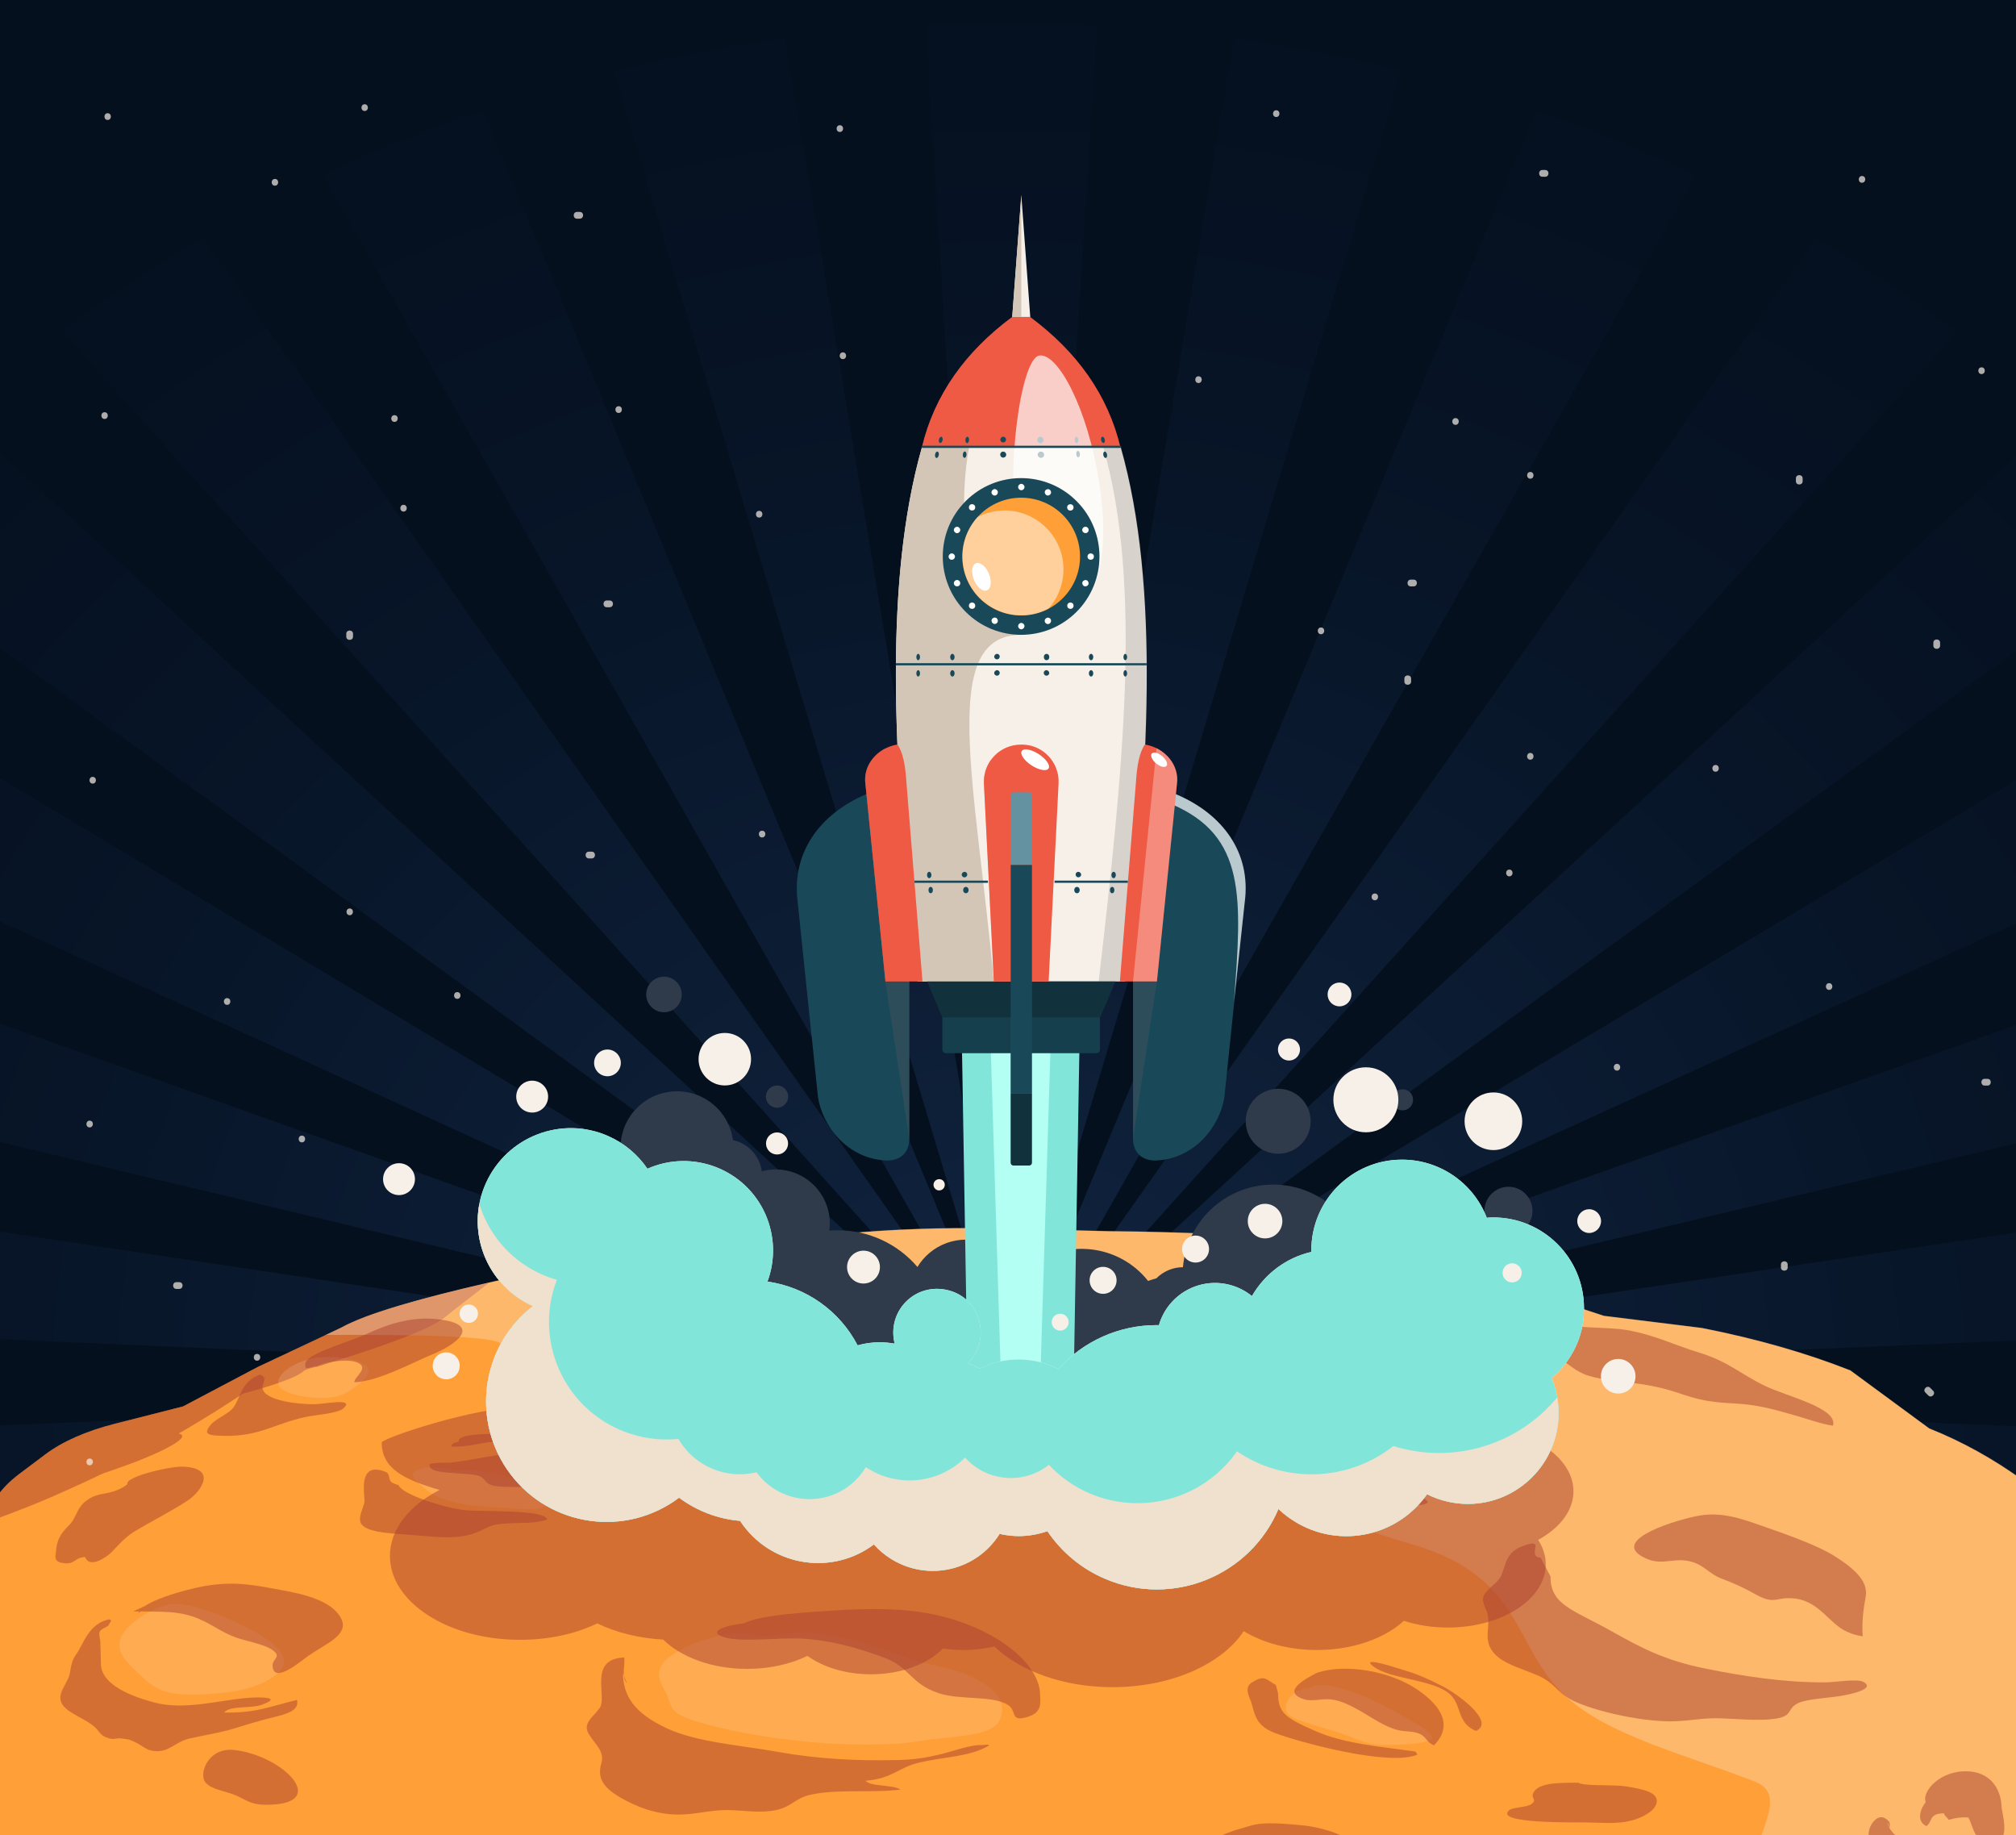<?xml version="1.0" encoding="utf-8"?>
<!-- Generator: Adobe Illustrator 24.1.0, SVG Export Plug-In . SVG Version: 6.00 Build 0)  -->
<svg version="1.1" id="Layer_1" xmlns="http://www.w3.org/2000/svg" xmlns:xlink="http://www.w3.org/1999/xlink" x="0px" y="0px"
	 viewBox="0 0 1644.1 1496.3" style="enable-background:new 0 0 1644.1 1496.3;" xml:space="preserve">
<style type="text/css">
	.st0{fill:#05101F;}
	.st1{clip-path:url(#SVGID_2_);}
	.st2{opacity:0.75;fill:url(#SVGID_3_);enable-background:new    ;}
	.st3{display:none;opacity:0.75;fill:url(#SVGID_4_);enable-background:new    ;}
	.st4{fill:#FF9F38;}
	.st5{opacity:0.5;fill:#AB4031;enable-background:new    ;}
	.st6{opacity:0.3;fill:#F7F0E8;enable-background:new    ;}
	.st7{opacity:0.15;fill:#F7F0E8;enable-background:new    ;}
	.st8{opacity:0.7;}
	.st9{fill:#F7F0E8;}
	.st10{fill:#2F3A4A;}
	.st11{fill:#81E6D9;}
	.st12{fill:#B3FFF4;}
	.st13{fill:#153F4D;}
	.st14{fill:#194959;}
	.st15{fill:#FFFFFF;}
	.st16{fill:#D4C6B6;}
	.st17{opacity:0.4;}
	.st18{opacity:0.5;fill:#58595B;enable-background:new    ;}
	.st19{fill:#11323D;}
	.st20{opacity:0.3;}
	.st21{fill:#EF5A45;}
	.st22{fill:#6592A1;}
	.st23{opacity:0.6;}
	.st24{opacity:0.6;fill:#EF5A45;enable-background:new    ;}
	.st25{opacity:0.3;fill:#FFFFFF;enable-background:new    ;}
	.st26{opacity:0.3;fill:#58595B;enable-background:new    ;}
	.st27{opacity:0.7;fill:#FFFFFF;enable-background:new    ;}
	.st28{opacity:0.5;fill:#FFFFFF;enable-background:new    ;}
	.st29{fill:#F0E0CE;}
</style>
<rect class="st0" width="1645.3" height="1496.8"/>
<g>
	<defs>
		<rect id="SVGID_1_" width="1645.3" height="1496.8"/>
	</defs>
	<clipPath id="SVGID_2_">
		<use xlink:href="#SVGID_1_"  style="overflow:visible;"/>
	</clipPath>
	<g class="st1">
		
			<radialGradient id="SVGID_3_" cx="24.71" cy="1506.363" r="1619.557" gradientTransform="matrix(1 0 0 -0.91 797.93 2498.385)" gradientUnits="userSpaceOnUse">
			<stop  offset="0" style="stop-color:#152B4A"/>
			<stop  offset="0.49" style="stop-color:#09172B"/>
			<stop  offset="0.76" style="stop-color:#05101F"/>
		</radialGradient>
		<path class="st2" d="M2441.4,1197.4l-1616.9-69.9l1618.7-68.2l-19.2-168l-1.7,0.2l-0.3-2.2l-1594,237l1564.2-372l-57.1-160.7
			l-1.6,0.5l-0.9-2.4L830.8,1124.2l1441.8-658.3l-92.6-146.3l-1.2,0.7l-1.5-2.4l-1345,803.2l1257.5-914.8l-124-125.6l-0.9,0.8
			l-2.2-2.2L832.4,1117.7L1851.6-13.1l-150-99.4l-0.5,0.7l-2.8-1.9L830.8,1114.6l737.6-1297.3l-169.5-68.9l-0.2,0.5l-3.3-1.3
			l-571.7,1375l0.2-2.4l425.2-1415.9l-181.5-35.1L824.5,1111.2l93.7-1456.3l-185.6-0.2L823,1120.2l-0.4,2.3l-243-1453.3l-3.5,0.7
			l-0.1-0.6l-181.6,35.1l423.1,1408.9L251.6-252.8l-3.2,1.3l-0.3-0.8L78.5-183.7l736.8,1299.7L-51.4-114.5l-2.6,1.8l-0.7-1
			l-150.2,99.3L814.5,1119.4L-316.1,78.1l-2,2.1l-1-1l-124.3,125.5l1258.7,918L-531,316.6l-1.4,2.2l-1.4-0.8l-92.8,146.2
			l1444.1,661.3l-1504.3-535l-0.8,2.1l-1.7-0.6l-57.3,160.6l1567.3,374.6L-776.5,887.9l-0.2,1.9l-1.8-0.3l-19.4,167.9L742.8,1124
			l77.9,3.5l-209.4,9l-1407.7,59.3l0.2,1.6l-1.8,0.1l19.4,167.9l1238.2-184l357.6-52.8l-472.2,112.9l-1090.4,259.3l0.4,1.2l-1.6,0.4
			l57.3,160.6l915.7-324.5l588-207.6l-665.8,304.9l-774.5,353.6l0.5,0.8l-1.3,0.6l92.8,146.2l617.6-368.8l729.3-434.4l-756.8,552
			L-442.9,2049l0.5,0.5l-1,0.7l124.2,125.5l375.5-345L813,1137.1L83.6,1948.5l-288.3,319.8l0.4,0.3l-0.6,0.7l150.1,99.2l203-287.5
			l666.2-940.9L226,2178.4L78.5,2437.9l0.4,0.1l-0.3,0.5l169.6,68.7l96.3-231.6l472.9-1133.2L458.9,2335.9l-64.7,214.3l0.3,0.1
			l-0.1,0.3l181.6,35.1l34.5-205l210.2-1237.2L742,2393.3l-13.3,207l185.6,0.2v-0.3h0.3l-14-221.9L824.4,1143l202,1198.2l40.9,244.8
			l181.6-34.9l-0.2-0.6l0.4-0.1l-84.6-281.7l-337-1127.3l435.3,1046.9l132.4,319.7l169.7-68.5l-0.4-0.8l0.5-0.2L1356.6,2071
			l-526.9-932.3l580.7,822.3l287.9,408.7l150.3-99.1l-0.8-0.9l0.6-0.4l-404.6-450l-613.3-683.9l613.4,563.5l519.1,478.1l124.4-125.3
			l-1.2-0.9l0.7-0.7l-676.1-493.1l-581.1-424.9l527.3,314.9l820.9,491.5l93-146.1l-1.5-0.7l0.7-1.1l-1006.7-461l-435.8-200.2
			l337.5,119.6l1168.5,415.6l57.6-160.5l-1.7-0.4l0.5-1.5l-1362.9-325.7l-202.7-48.7l77,11.4l1522,228l19.6-167.9l-1.8-0.1
			L2441.4,1197.4z M825.7,1127.3l-1.8,0.3c-0.2,0,0.7-0.2,0.7-0.2L825.7,1127.3z M821.4,1127.1c0.1,0,0.3,0.2,0.3,0.2
			C821.6,1127.3,821.5,1127.2,821.4,1127.1z M821.6,1127.3c0,0-0.5-0.3-0.5-0.3C821.3,1127.1,821.4,1127.2,821.6,1127.3
			L821.6,1127.3z M824,1127.1c-0.1,0,0.1-0.2,0.1-0.2C824.3,1126.8,824,1127.1,824,1127.1L824,1127.1z M824.6,1126.8l0.4-0.1
			l-0.7,0.4C824.1,1127.1,824.6,1126.8,824.6,1126.8z M821.6,1127c-0.1,0-0.2-0.3-0.2-0.3L821.6,1127L821.6,1127z M823.5,1126.7
			l0.4-0.2l-0.1,0.3l-0.3,0.1L823.5,1126.7z M822.4,1126.5C822.3,1126.5,822.3,1126.4,822.4,1126.5L822.4,1126.5z M821.9,1126.7
			l-0.3-0.2v-0.3l0.4,0.3L821.9,1126.7z M823.8,1127c0.1,0,0,0.2,0,0.2V1127L823.8,1127z M824.4,1126.5l0.4-0.5l0.6-0.3l-0.7,0.6
			L824.4,1126.5z M824.1,1126.6c-0.2,0.1,0-0.2,0-0.2l0.3-0.1L824.1,1126.6z M824.4,1125.8l0.3-0.6l0.7-0.5l-0.6,0.9L824.4,1125.8z
			 M824.1,1126.1l-0.6,0.3v-0.2l0.7-0.5L824.1,1126.1z M823.5,1125.8v-0.4l1.5-1.6l-0.4,1L823.5,1125.8z M823.3,1126
			c-0.1,0.1-0.2-0.1-0.2-0.1l0.2-0.2L823.3,1126z M823.1,1125.6l-0.1-0.4l0.2-0.4v0.5L823.1,1125.6z M822.9,1125.8
			c-0.2,0-0.1-0.3-0.1-0.3L822.9,1125.8z M822.5,1125.5l-0.1-0.3l0.1-0.5l0.1,0.4L822.5,1125.5z M822.4,1125.8l-0.1,0.2
			c-0.1-0.1-0.1-0.3,0-0.4L822.4,1125.8z M822,1125.7l-0.8-1.1l-0.2-1.1l1,1.8L822,1125.7z M822,1126v0.2l-0.5-0.4l-0.1-0.5
			L822,1126z M821.2,1125.5l-0.4-0.3l-0.4-1l0.6,0.6L821.2,1125.5z M821.3,1126.1l0.1,0.3c-0.2-0.1-0.3-0.5-0.3-0.5L821.3,1126.1z
			 M821,1126.2l-0.3-0.2l-0.5-0.7l0.5,0.4L821,1126.2z M821.3,1126.6l0.2,0.3c-0.1,0-0.3-0.4-0.3-0.4L821.3,1126.6z M821.2,1126.8
			c-0.3-0.2-0.5-0.4-0.8-0.6l0.4,0.2L821.2,1126.8z M821.5,1127.2l0.2,0.2C821.6,1127.3,821.6,1127.2,821.5,1127.2L821.5,1127.2z
			 M822.2,1127.3c0.1,0-0.2,0.1-0.2,0.1L822.2,1127.3L822.2,1127.3z M822.6,1127.4l0.4,0.1L822.6,1127.4l-0.4,0L822.6,1127.4z
			 M822.8,1127.4c0.1,0,0.3,0.1,0.4,0.1C823.2,1127.5,822.8,1127.4,822.8,1127.4L822.8,1127.4z M823,1127.4c0.1,0,0.2,0.1,0.2,0.1
			C823.2,1127.5,823.1,1127.5,823,1127.4L823,1127.4z M823.6,1127.4c0,0-0.1,0.2-0.1,0.2L823.6,1127.4L823.6,1127.4z M823.8,1127.4
			c0.1,0-0.2,0.2-0.2,0.2C823.6,1127.5,823.7,1127.4,823.8,1127.4L823.8,1127.4z M824,1127.4c0.2,0-0.3,0.2-0.3,0.2L824,1127.4
			L824,1127.4z M828.3,1125.9l-2.9,1l-0.7,0.1l1.2-0.6L828.3,1125.9z M830.2,1123.6l-3.6,2.2l-1.1,0.4l1.4-1L830.2,1123.6z
			 M830.8,1120.9l-3.8,3.4l-1.4,0.8l1.4-1.5L830.8,1120.9z M830.2,1118.1l-3.3,4.7l-1.4,1.3l1.1-2L830.2,1118.1z M828.4,1115.8
			l-2.4,5.6l-2.4,3.4v-0.7L828.4,1115.8z M823.1,1122.9l0.1,1.1l-0.3,0.7l-0.1-0.7L823.1,1122.9z M819.6,1115l2.7,9l-0.1,0.7
			l-1.6-3.8L819.6,1115z M817.3,1116.9l2.6,4.6l0.6,2.1l-1.1-1.6L817.3,1116.9z M816,1119.5l3,3.4l1,1.8l-1.2-1.1L816,1119.5z
			 M816,1122.3l2.9,2.1l1.2,1.3l-1-0.6L816,1122.3z M817.3,1124.9l2.2,1l1.1,0.8l-0.6-0.2L817.3,1124.9z M819.6,1126.8l1,0.2
			l0.8,0.4C821.3,1127.3,819.6,1126.7,819.6,1126.8L819.6,1126.8z M823.8,1128c-0.1-0.1-0.2-0.1-0.3-0.2
			C823.6,1127.8,823.7,1127.9,823.8,1128L823.8,1128z M823.6,1127.8c0.2,0.1,0.4,0.2,0.5,0.3C823.9,1128,823.7,1127.9,823.6,1127.8
			L823.6,1127.8z M821.6,1127.6l-0.2,0.2L821.6,1127.6L821.6,1127.6z M821.1,1127.8c-0.2,0,0.3-0.2,0.3-0.2L821.1,1127.8
			L821.1,1127.8z M823.5,1128.3c-0.1,0-0.1-0.2-0.1-0.2L823.5,1128.3L823.5,1128.3z M823.5,1128.2c0.1,0,0.2,0.3,0.2,0.3l-0.1-0.3
			L823.5,1128.2z M821.3,1128.2c-0.1,0,0-0.2,0-0.2l0.1,0.1L821.3,1128.2z M822.7,1128.5c0.1,0.1,0,0.2,0,0.2
			C822.7,1128.6,822.7,1128.5,822.7,1128.5c0.1,0,0.1-0.1,0.1-0.1L822.7,1128.5z M821.4,1128.4l-0.1,0.2
			C821.2,1128.7,821.3,1128.4,821.4,1128.4L821.4,1128.4z M821.6,1128.7v0.2c-0.2,0.1-0.1-0.2-0.1-0.2L821.6,1128.7z M821.9,1129
			v0.2l-0.2,0.2v-0.3L821.9,1129z M822.3,1129.1c0,0.1,0,0.3-0.1,0.4l-0.1-0.3L822.3,1129.1z M822.7,1129.1c0.1,0.1,0.1,0.3,0,0.4
			l-0.1-0.2L822.7,1129.1z M823.1,1128.9c0.1,0.1,0.1,0.4,0.1,0.4c-0.1-0.2-0.1-0.3,0-0.5L823.1,1128.9z M823.1,1128.7
			C823.2,1128.5,823.2,1128.7,823.1,1128.7L823.1,1128.7z M823.3,1128.6c0.1,0.1,0.2,0.3,0.2,0.3c-0.1-0.1-0.1-0.3,0-0.4
			L823.3,1128.6z M822.1,1127.8l-0.3-0.1c0.1,0,0.3,0.1,0.4,0.1L822.1,1127.8z M822,1127.8c-0.1,0-0.2-0.1-0.2-0.1
			c0.1,0,0.2,0,0.4,0L822,1127.8z M821.4,1127.8l0.1-0.2l0,0.1L821.4,1127.8z M820.9,1128l-0.4,0.3l-0.4,0.1l0.7-0.4L820.9,1128z
			 M821.1,1128c0.1,0-0.1,0.2-0.1,0.2c0-0.1,0.3-0.3,0.3-0.3L821.1,1128z M820.6,1128.7l-0.4,0.5l-0.6,0.3l0.7-0.6L820.6,1128.7z
			 M820.9,1128.6c0.2-0.1,0,0.2,0,0.2l-0.3,0.1L820.9,1128.6z M820.6,1129.3l-0.3,0.6l-0.7,0.5l0.6-0.8L820.6,1129.3z M821,1129.1
			l0.2-0.1l-0.1,0.4l-0.3,0.2L821,1129.1z M820.9,1129.9l-0.2,0.7l-0.7,0.7l0.4-1L820.9,1129.9z M821.3,1129.6l0.2-0.2v0.4l-0.3,0.3
			L821.3,1129.6z M821.4,1130.3l0,0.7l-0.5,0.9l0.2-1.1L821.4,1130.3z M821.8,1129.9l0.2-0.3l0.1,0.4l-0.2,0.4L821.8,1129.9z
			 M822.1,1130.5l0.1,0.7l-0.3,1.1l-0.1-1.1L822.1,1130.5z M822.3,1130l0.1-0.3l0.1,0.3l-0.1,0.5L822.3,1130z M822.8,1130.5l0.3,0.6
			l-0.1,1.1l-0.3-1L822.8,1130.5z M822.9,1129.9l0.1-0.4l0.2,0.2v0.5L822.9,1129.9z M823.4,1130.2l0.3,0.5l0.2,1.1l-0.5-0.8
			L823.4,1130.2z M823.4,1129.6v-0.4l0.2,0.2l0.1,0.5L823.4,1129.6z M823.9,1129.6l0.4,0.3l0.4,0.9l-0.5-0.6L823.9,1129.6z
			 M823.7,1129.1l-0.1-0.3c0.2,0.1,0.3,0.5,0.3,0.5L823.7,1129.1z M824,1129l0.3,0.2l0.5,0.7l-0.5-0.4L824,1129z M823.8,1128.5
			l-0.2-0.3c0.1,0,0.3,0.3,0.3,0.3L823.8,1128.5z M823.9,1128.4c0.3,0.2,0.5,0.4,0.8,0.6l-0.4-0.2L823.9,1128.4z M823.5,1128
			l-0.2-0.2l0.3,0.1L823.5,1128z M822.8,1127.8c-0.1,0,0.2-0.1,0.2-0.1l-0.1,0L822.8,1127.8z M822.5,1127.8l-0.4-0.1L822.5,1127.8
			l0.4,0L822.5,1127.8z M819.5,1127.9l1.7-0.3c0.1,0-0.7,0.2-0.7,0.2L819.5,1127.9z M816.8,1129.3l2.8-1l0.7-0.1l-1.2,0.6
			L816.8,1129.3z M815,1131.5l3.5-2.1l1.1-0.4l-1.4,1L815,1131.5z M814.4,1134.2l3.6-3.3l1.3-0.8l-1.3,1.5L814.4,1134.2z
			 M815,1136.9l3.2-4.5l1.4-1.3l-1.1,1.9L815,1136.9z M816.8,1139.2l2.3-5.5l1.2-1.7l-0.7,2.2L816.8,1139.2z M819.5,1140.6l1-6
			l0.9-2.1l-0.2,2.3L819.5,1140.6z M822.5,1140.8l-0.4-6l0.4-2.3l0.4,2.2L822.5,1140.8z M825.3,1140l-1.6-5.4l-0.1-2.3l0.8,1.9
			L825.3,1140z M827.6,1138.1l-2.5-4.5l-0.6-2.1l1.1,1.5L827.6,1138.1z M828.9,1135.6l-3-3.3l-1-1.7l1.1,1L828.9,1135.6z
			 M828.9,1132.8l-2.8-2l-1.1-1.3l1,0.6L828.9,1132.8z M827.6,1130.3l-2.1-1l-1.1-0.8l0.6,0.2L827.6,1130.3z M825.4,1128.5l-1-0.2
			l-0.8-0.4c0.3-0.1,1.9,0.5,1.9,0.5L825.4,1128.5z"/>
		
			<radialGradient id="SVGID_4_" cx="24.71" cy="1506.363" r="1619.557" gradientTransform="matrix(1 0 0 -0.91 797.93 2498.385)" gradientUnits="userSpaceOnUse">
			<stop  offset="0" style="stop-color:#152B4A"/>
			<stop  offset="0.49" style="stop-color:#09172B"/>
			<stop  offset="0.76" style="stop-color:#05101F"/>
		</radialGradient>
		<path class="st3" d="M2441.4,1197.4l-1616.9-69.9l1618.7-68.2l-19.2-168l-1.7,0.2l-0.3-2.2l-1594,237l1564.2-372l-57.1-160.7
			l-1.6,0.5l-0.9-2.4L830.8,1124.2l1441.8-658.3l-92.6-146.3l-1.2,0.7l-1.5-2.4l-1345,803.2l1257.5-914.8l-124-125.6l-0.9,0.8
			l-2.2-2.2L832.4,1117.7L1851.6-13.1l-150-99.4l-0.5,0.7l-2.8-1.9L830.8,1114.6l737.6-1297.3l-169.5-68.9l-0.2,0.5l-3.3-1.3
			l-571.7,1375l0.2-2.4l425.2-1415.9l-181.5-35.1L824.5,1111.2l93.7-1456.3l-185.6-0.2L823,1120.2l-0.4,2.3l-243-1453.3l-3.5,0.7
			l-0.1-0.6l-181.6,35.1l423.1,1408.9L251.6-252.8l-3.2,1.3l-0.3-0.8L78.5-183.7l736.8,1299.7L-51.4-114.5l-2.6,1.8l-0.7-1
			l-150.2,99.3L814.5,1119.4L-316.1,78.1l-2,2.1l-1-1l-124.3,125.5l1258.7,918L-531,316.6l-1.4,2.2l-1.4-0.8l-92.8,146.2
			l1444.1,661.3l-1504.3-535l-0.8,2.1l-1.7-0.6l-57.3,160.6l1567.3,374.6L-776.5,887.9l-0.2,1.9l-1.8-0.3l-19.4,167.9L742.8,1124
			l77.9,3.5l-209.4,9l-1407.7,59.3l0.2,1.6l-1.8,0.1l19.4,167.9l1238.2-184l357.6-52.8l-472.2,112.9l-1090.4,259.3l0.4,1.2l-1.6,0.4
			l57.3,160.6l915.7-324.5l588-207.6l-665.8,304.9l-774.5,353.6l0.5,0.8l-1.3,0.6l92.8,146.2l617.6-368.8l729.3-434.4l-756.8,552
			L-442.9,2049l0.5,0.5l-1,0.7l124.2,125.5l375.5-345L813,1137.1L83.6,1948.5l-288.3,319.8l0.4,0.3l-0.6,0.7l150.1,99.2l203-287.5
			l666.2-940.9L226,2178.4L78.5,2437.9l0.4,0.1l-0.3,0.5l169.6,68.7l96.3-231.6l472.9-1133.2L458.9,2335.9l-64.7,214.3l0.3,0.1
			l-0.1,0.3l181.6,35.1l34.5-205l210.2-1237.2L742,2393.3l-13.3,207l185.6,0.2v-0.3h0.3l-14-221.9L824.4,1143l202,1198.2l40.9,244.8
			l181.6-34.9l-0.2-0.6l0.4-0.1l-84.6-281.7l-337-1127.3l435.3,1046.9l132.4,319.7l169.7-68.5l-0.4-0.8l0.5-0.2L1356.6,2071
			l-526.9-932.3l580.7,822.3l287.9,408.7l150.3-99.1l-0.8-0.9l0.6-0.4l-404.6-450l-613.3-683.9l613.4,563.5l519.1,478.1l124.4-125.3
			l-1.2-0.9l0.7-0.7l-676.1-493.1l-581.1-424.9l527.3,314.9l820.9,491.5l93-146.1l-1.5-0.7l0.7-1.1l-1006.7-461l-435.8-200.2
			l337.5,119.6l1168.5,415.6l57.6-160.5l-1.7-0.4l0.5-1.5l-1362.9-325.7l-202.7-48.7l77,11.4l1522,228l19.6-167.9l-1.8-0.1
			L2441.4,1197.4z M825.7,1127.3l-1.8,0.3c-0.2,0,0.7-0.2,0.7-0.2L825.7,1127.3z M821.4,1127.1c0.1,0,0.3,0.2,0.3,0.2
			C821.6,1127.3,821.5,1127.2,821.4,1127.1z M821.6,1127.3c0,0-0.5-0.3-0.5-0.3C821.3,1127.1,821.4,1127.2,821.6,1127.3
			L821.6,1127.3z M824,1127.1c-0.1,0,0.1-0.2,0.1-0.2C824.3,1126.8,824,1127.1,824,1127.1L824,1127.1z M824.6,1126.8l0.4-0.1
			l-0.7,0.4C824.1,1127.1,824.6,1126.8,824.6,1126.8z M821.6,1127c-0.1,0-0.2-0.3-0.2-0.3L821.6,1127L821.6,1127z M823.5,1126.7
			l0.4-0.2l-0.1,0.3l-0.3,0.1L823.5,1126.7z M822.4,1126.5C822.3,1126.5,822.3,1126.4,822.4,1126.5L822.4,1126.5z M821.9,1126.7
			l-0.3-0.2v-0.3l0.4,0.3L821.9,1126.7z M823.8,1127c0.1,0,0,0.2,0,0.2V1127L823.8,1127z M824.4,1126.5l0.4-0.5l0.6-0.3l-0.7,0.6
			L824.4,1126.5z M824.1,1126.6c-0.2,0.1,0-0.2,0-0.2l0.3-0.1L824.1,1126.6z M824.4,1125.8l0.3-0.6l0.7-0.5l-0.6,0.9L824.4,1125.8z
			 M824.1,1126.1l-0.6,0.3v-0.2l0.7-0.5L824.1,1126.1z M823.5,1125.8v-0.4l1.5-1.6l-0.4,1L823.5,1125.8z M823.3,1126
			c-0.1,0.1-0.2-0.1-0.2-0.1l0.2-0.2L823.3,1126z M823.1,1125.6l-0.1-0.4l0.2-0.4v0.5L823.1,1125.6z M822.9,1125.8
			c-0.2,0-0.1-0.3-0.1-0.3L822.9,1125.8z M822.5,1125.5l-0.1-0.3l0.1-0.5l0.1,0.4L822.5,1125.5z M822.4,1125.8l-0.1,0.2
			c-0.1-0.1-0.1-0.3,0-0.4L822.4,1125.8z M822,1125.7l-0.8-1.1l-0.2-1.1l1,1.8L822,1125.7z M822,1126v0.2l-0.5-0.4l-0.1-0.5
			L822,1126z M821.2,1125.5l-0.4-0.3l-0.4-1l0.6,0.6L821.2,1125.5z M821.3,1126.1l0.1,0.3c-0.2-0.1-0.3-0.5-0.3-0.5L821.3,1126.1z
			 M821,1126.2l-0.3-0.2l-0.5-0.7l0.5,0.4L821,1126.2z M821.3,1126.6l0.2,0.3c-0.1,0-0.3-0.4-0.3-0.4L821.3,1126.6z M821.2,1126.8
			c-0.3-0.2-0.5-0.4-0.8-0.6l0.4,0.2L821.2,1126.8z M821.5,1127.2l0.2,0.2C821.6,1127.3,821.6,1127.2,821.5,1127.2L821.5,1127.2z
			 M822.2,1127.3c0.1,0-0.2,0.1-0.2,0.1L822.2,1127.3L822.2,1127.3z M822.6,1127.4l0.4,0.1L822.6,1127.4l-0.4,0L822.6,1127.4z
			 M822.8,1127.4c0.1,0,0.3,0.1,0.4,0.1C823.2,1127.5,822.8,1127.4,822.8,1127.4L822.8,1127.4z M823,1127.4c0.1,0,0.2,0.1,0.2,0.1
			C823.2,1127.5,823.1,1127.5,823,1127.4L823,1127.4z M823.6,1127.4c0,0-0.1,0.2-0.1,0.2L823.6,1127.4L823.6,1127.4z M823.8,1127.4
			c0.1,0-0.2,0.2-0.2,0.2C823.6,1127.5,823.7,1127.4,823.8,1127.4L823.8,1127.4z M824,1127.4c0.2,0-0.3,0.2-0.3,0.2L824,1127.4
			L824,1127.4z M828.3,1125.9l-2.9,1l-0.7,0.1l1.2-0.6L828.3,1125.9z M830.2,1123.6l-3.6,2.2l-1.1,0.4l1.4-1L830.2,1123.6z
			 M830.8,1120.9l-3.8,3.4l-1.4,0.8l1.4-1.5L830.8,1120.9z M830.2,1118.1l-3.3,4.7l-1.4,1.3l1.1-2L830.2,1118.1z M828.4,1115.8
			l-2.4,5.6l-2.4,3.4v-0.7L828.4,1115.8z M823.1,1122.9l0.1,1.1l-0.3,0.7l-0.1-0.7L823.1,1122.9z M819.6,1115l2.7,9l-0.1,0.7
			l-1.6-3.8L819.6,1115z M817.3,1116.9l2.6,4.6l0.6,2.1l-1.1-1.6L817.3,1116.9z M816,1119.5l3,3.4l1,1.8l-1.2-1.1L816,1119.5z
			 M816,1122.3l2.9,2.1l1.2,1.3l-1-0.6L816,1122.3z M817.3,1124.9l2.2,1l1.1,0.8l-0.6-0.2L817.3,1124.9z M819.6,1126.8l1,0.2
			l0.8,0.4C821.3,1127.3,819.6,1126.7,819.6,1126.8L819.6,1126.8z M823.8,1128c-0.1-0.1-0.2-0.1-0.3-0.2
			C823.6,1127.8,823.7,1127.9,823.8,1128L823.8,1128z M823.6,1127.8c0.2,0.1,0.4,0.2,0.5,0.3C823.9,1128,823.7,1127.9,823.6,1127.8
			L823.6,1127.8z M821.6,1127.6l-0.2,0.2L821.6,1127.6L821.6,1127.6z M821.1,1127.8c-0.2,0,0.3-0.2,0.3-0.2L821.1,1127.8
			L821.1,1127.8z M823.5,1128.3c-0.1,0-0.1-0.2-0.1-0.2L823.5,1128.3L823.5,1128.3z M823.5,1128.2c0.1,0,0.2,0.3,0.2,0.3l-0.1-0.3
			L823.5,1128.2z M821.3,1128.2c-0.1,0,0-0.2,0-0.2l0.1,0.1L821.3,1128.2z M822.7,1128.5c0.1,0.1,0,0.2,0,0.2
			C822.7,1128.6,822.7,1128.5,822.7,1128.5c0.1,0,0.1-0.1,0.1-0.1L822.7,1128.5z M821.4,1128.4l-0.1,0.2
			C821.2,1128.7,821.3,1128.4,821.4,1128.4L821.4,1128.4z M821.6,1128.7v0.2c-0.2,0.1-0.1-0.2-0.1-0.2L821.6,1128.7z M821.9,1129
			v0.2l-0.2,0.2v-0.3L821.9,1129z M822.3,1129.1c0,0.1,0,0.3-0.1,0.4l-0.1-0.3L822.3,1129.1z M822.7,1129.1c0.1,0.1,0.1,0.3,0,0.4
			l-0.1-0.2L822.7,1129.1z M823.1,1128.9c0.1,0.1,0.1,0.4,0.1,0.4c-0.1-0.2-0.1-0.3,0-0.5L823.1,1128.9z M823.1,1128.7
			C823.2,1128.5,823.2,1128.7,823.1,1128.7L823.1,1128.7z M823.3,1128.6c0.1,0.1,0.2,0.3,0.2,0.3c-0.1-0.1-0.1-0.3,0-0.4
			L823.3,1128.6z M822.1,1127.8l-0.3-0.1c0.1,0,0.3,0.1,0.4,0.1L822.1,1127.8z M822,1127.8c-0.1,0-0.2-0.1-0.2-0.1
			c0.1,0,0.2,0,0.4,0L822,1127.8z M821.4,1127.8l0.1-0.2l0,0.1L821.4,1127.8z M820.9,1128l-0.4,0.3l-0.4,0.1l0.7-0.4L820.9,1128z
			 M821.1,1128c0.1,0-0.1,0.2-0.1,0.2c0-0.1,0.3-0.3,0.3-0.3L821.1,1128z M820.6,1128.7l-0.4,0.5l-0.6,0.3l0.7-0.6L820.6,1128.7z
			 M820.9,1128.6c0.2-0.1,0,0.2,0,0.2l-0.3,0.1L820.9,1128.6z M820.6,1129.3l-0.3,0.6l-0.7,0.5l0.6-0.8L820.6,1129.3z M821,1129.1
			l0.2-0.1l-0.1,0.4l-0.3,0.2L821,1129.1z M820.9,1129.9l-0.2,0.7l-0.7,0.7l0.4-1L820.9,1129.9z M821.3,1129.6l0.2-0.2v0.4l-0.3,0.3
			L821.3,1129.6z M821.4,1130.3l0,0.7l-0.5,0.9l0.2-1.1L821.4,1130.3z M821.8,1129.9l0.2-0.3l0.1,0.4l-0.2,0.4L821.8,1129.9z
			 M822.1,1130.5l0.1,0.7l-0.3,1.1l-0.1-1.1L822.1,1130.5z M822.3,1130l0.1-0.3l0.1,0.3l-0.1,0.5L822.3,1130z M822.8,1130.5l0.3,0.6
			l-0.1,1.1l-0.3-1L822.8,1130.5z M822.9,1129.9l0.1-0.4l0.2,0.2v0.5L822.9,1129.9z M823.4,1130.2l0.3,0.5l0.2,1.1l-0.5-0.8
			L823.4,1130.2z M823.4,1129.6v-0.4l0.2,0.2l0.1,0.5L823.4,1129.6z M823.9,1129.6l0.4,0.3l0.4,0.9l-0.5-0.6L823.9,1129.6z
			 M823.7,1129.1l-0.1-0.3c0.2,0.1,0.3,0.5,0.3,0.5L823.7,1129.1z M824,1129l0.3,0.2l0.5,0.7l-0.5-0.4L824,1129z M823.8,1128.5
			l-0.2-0.3c0.1,0,0.3,0.3,0.3,0.3L823.8,1128.5z M823.9,1128.4c0.3,0.2,0.5,0.4,0.8,0.6l-0.4-0.2L823.9,1128.4z M823.5,1128
			l-0.2-0.2l0.3,0.1L823.5,1128z M822.8,1127.8c-0.1,0,0.2-0.1,0.2-0.1l-0.1,0L822.8,1127.8z M822.5,1127.8l-0.4-0.1L822.5,1127.8
			l0.4,0L822.5,1127.8z M819.5,1127.9l1.7-0.3c0.1,0-0.7,0.2-0.7,0.2L819.5,1127.9z M816.8,1129.3l2.8-1l0.7-0.1l-1.2,0.6
			L816.8,1129.3z M815,1131.5l3.5-2.1l1.1-0.4l-1.4,1L815,1131.5z M814.4,1134.2l3.6-3.3l1.3-0.8l-1.3,1.5L814.4,1134.2z
			 M815,1136.9l3.2-4.5l1.4-1.3l-1.1,1.9L815,1136.9z M816.8,1139.2l2.3-5.5l1.2-1.7l-0.7,2.2L816.8,1139.2z M819.5,1140.6l1-6
			l0.9-2.1l-0.2,2.3L819.5,1140.6z M822.5,1140.8l-0.4-6l0.4-2.3l0.4,2.2L822.5,1140.8z M825.3,1140l-1.6-5.4l-0.1-2.3l0.8,1.9
			L825.3,1140z M827.6,1138.1l-2.5-4.5l-0.6-2.1l1.1,1.5L827.6,1138.1z M828.9,1135.6l-3-3.3l-1-1.7l1.1,1L828.9,1135.6z
			 M828.9,1132.8l-2.8-2l-1.1-1.3l1,0.6L828.9,1132.8z M827.6,1130.3l-2.1-1l-1.1-0.8l0.6,0.2L827.6,1130.3z M825.4,1128.5l-1-0.2
			l-0.8-0.4c0.3-0.1,1.9,0.5,1.9,0.5L825.4,1128.5z"/>
		<path class="st4" d="M1768.5,1450.1l-38.3,28.4l-36.5,50.7c-12.9,32.2-41.7,66.8-78.6,102.6l0.3,12.4c-1.8,5.6-5.4,11.9-10.1,18.2
			c-9.4,12.4-23.2,24.8-35.3,32.1l-46.3,8.6l-16.7,8.2l-35,17.3l-49.3,24.3l-34,21.6c-43.4,16-97,28.4-160,37.4l-28.5,0.2
			c-40.6,7-81.1,10.8-121.5,9.6l-124.7,5.5l-59.7,12.7c-47.3,6.7-95.2,7.8-142.8,3.5l-43.9-15.6l-57.1,0.3l-83.1-15.5
			c0,0-79.8-6.5-84.3-6.5s-51.4-10.8-51.4-10.8c-35.5-4.1-68.4-13.9-99.9-27.1l-69.9-31.4l-69.8-26.5l-70.1-34.9L47.4,1642
			L35,1624.1c-46.2-36.7-79.5-74.3-99.1-112.7l-31.9-12.9c-17.6-32.1-24.9-63.3-15.8-93.3l21.1-20.4l6.8-6.5l-11.1-21.3
			c2.6-26,15.3-49.1,38.9-69.2l45.8-30.6l-0.3-11.4c-0.1-1.6,0-3.1,0.2-4.7c1.3-13.9,10.3-27.4,26.1-39.3l21.3-16
			c13.8-10.4,33.3-19,56.5-24.9l55.8-14.2l60.8-32.1l55.3-26l13.1-6.2c20.1-11.2,63.3-23.6,120.1-36.6c21-4.8,43.9-9.8,68.1-14.8
			l118.5-9.6c65.8-13.7,139.7-21.5,226.5-19.8l93.3,2.3c61.7,0.5,119.1,3.4,173,8.1c71.5,11.6,149.5,34,230,60.9l79.9,9.9
			c45.2,8.9,85.4,20.5,121.1,34.6l64.3,47.3c54.8,21.8,101.3,57.1,142.3,100.8l-2.2,32.4l16.3,48.6l43.2,49
			C1778.8,1414,1776.5,1432.2,1768.5,1450.1z"/>
		<path class="st5" d="M278.6,1082.3l-13.1,6.2l-55.3,26l-60.8,32.1l-55.8,14.2c-23.2,5.9-42.7,14.5-56.5,24.9l-21.3,16
			c-15.9,11.8-24.8,25.4-26.1,39.3c15.2-5.5,29.4-10.9,42-16.1c7.1-2.9,13.6-5.8,19.7-8.5c6.6-3,13.2-5.9,19.6-8.9
			c3.9-1.8,7.7-3.6,11.4-5.4c1.9-0.9,3.9-1.6,5.8-2.2c2.1-0.7,4.1-1.4,6.1-2.1c8.9-3.1,17-6.1,23.9-9c16.6-6.8,27.4-12.8,29.9-16.5
			c0.7-1,0.7-1.8,0.1-2.4c-0.3-0.3-0.7-0.6-1.1-0.7c-0.5-0.2-2-0.2-0.9-0.7c4.9-2.8,9.7-5.7,14.3-8.4c9.6-5.8,18.5-11.3,26.9-16.8
			c2.3-1.5,4.5-2.9,6.7-4.4c1-0.7,2-1.4,3-2c0.7-0.5,0.1-0.4,2.6-1.1l4.9-1.3c9.8-2.7,19.7-5.8,27.6-8.8c7.5-2.8,11.7-5,14-6.7
			c0.7-0.6,1.5-1.2,2.3-1.8c0.6-0.5,9.2-2.8,11.8-3.6c44.1-13,83.9-27.3,98.6-36.9c4.5-2.9,7.2-5.5,10.6-8.1
			c6.2-4.8,12.4-9.6,18.6-14.4l10.6-8.3C342,1058.8,298.7,1071.1,278.6,1082.3z"/>
		<path class="st6" d="M1768.5,1450.1l-38.3,28.4l-36.4,50.7c-12.9,32.3-41.7,66.8-78.6,102.6l0.3,12.4c-1.8,5.7-5.4,11.9-10.1,18.2
			c-9.4,12.4-23.2,24.8-35.3,32.1l-46.3,8.6l-51.7,25.5c-16.4-44.4,24.4-133.4-1.3-147.1c-24.2-12.9-19.4-37.3-35-52.9
			c-17.8-18,28.2-63.2-4.2-75.8c-60.1-23.4-119.1-37.4-154.5-69.6c-43.9-39.9-33.5-97.2-125.5-124.1
			c-71.4-20.9-117.4-42.2-173.1-73.2c-57.6-32-184.9-21.6-274.9-31.7c-78.6-8.9-146.6-27.2-224.8-35.5c-31.2-3.3-66.5-4.7-70.2-22.7
			c-1.4-6.5-68.6-8-143.1-7.6l13.1-6.2c27.5-15.3,98.6-32.9,188.1-51.4l118.5-9.6c65.8-13.8,139.7-21.5,226.5-19.8l93.3,2.3
			c61.6,0.5,119.1,3.4,173,8.1c71.5,11.5,149.5,34,230.1,60.9l79.9,9.9c45.1,8.9,85.4,20.5,121.1,34.6l64.3,47.3
			c54.8,21.8,101.3,57.1,142.3,100.7l-2.2,32.4l16.3,48.6l43.2,49C1778.8,1414,1776.5,1432.2,1768.5,1450.1z"/>
		<path class="st7" d="M367.1,1198.1c-8.9-2.6-26.5-2.3-30,2.9c-2.6,3.9,7.5,10.8,10.9,13.8c10.1,9.2,36,13.8,59,14.2
			c10.7,0.2,26.6,3.3,35.8-0.2c8.2-3.2,7.7-10.2,2.6-13.7c-10.6-7.2-43.9-15.6-61.7-16.4C376.8,1198.4,372.9,1199.8,367.1,1198.1z"
			/>
		<path class="st7" d="M771.7,1205.6c-12.5,1-16.9,1.8-21.2,7.7c-3.8,5.3-4.1,7.8,6.6,10.3c18.1,4.3,41.1,2.4,60.2,3.1
			c5.7,0.2,27.4,5.2,31.4,2c5.2-4.2-19.1-8.4-24.1-9.8C805.6,1213.7,791.1,1210.4,771.7,1205.6z"/>
		<path class="st7" d="M614,1332.8c-20.5-4.7-48.4,6.6-60.9,13.5c-19.5,10.7-17.9,20.5-10.4,33.2c3,5.1,3.1,12.5,9.4,17.2
			c6.9,5.2,23,8.9,34.1,11.7c25.9,6.4,60,11.2,88.7,13c22.8,1.4,54.1,1.7,74.8-1.8c26.9-4.6,60.3-3,66-18.1
			c5.2-13.8-3-24.9-24.8-35.1c-13.9-6.5-34.5-8.8-50-14.3c-12.4-4.3-24.8-8.9-37.9-12.7c-13.6-3.9-30.9-7.5-46.8-8.2
			C640.8,1330.5,627.5,1335.9,614,1332.8z"/>
		<path class="st7" d="M136.8,1308.4c-17,4.2-32.6,16.4-37,24.4c-7.2,13.1,2.7,21.8,14.7,33.1c12.2,11.4,20.4,17.1,51.1,15.6
			c25.9-1.3,45.1-5.2,58.6-15.3c17.4-13,1-26.4-19.7-37.4C193.2,1322.6,154,1304.1,136.8,1308.4z"/>
		<path class="st7" d="M255.1,1107.5c-16.2,3.3-30.5,13.6-28,21.6c2.6,8.2,29.1,12.4,45,10c12.6-1.9,30.7-17.1,28.4-22.8
			C296.9,1107.3,269.4,1104.6,255.1,1107.5z"/>
		<path class="st7" d="M998.6,1505.4c-28.3,3.3-10.6,19.6,5.4,24c19.1,5.2,46.3,0.6,67.4,3.2c8.3,1,22.1,4.3,25.2-1.5
			s-25.8-12.5-34.3-15C1040.8,1509.7,1022.8,1502.6,998.6,1505.4z"/>
		<path class="st7" d="M448.3,1562.2c-25.5-2.8-26.5,23.1-26.3,29.8c0.3,12-3.1,23.4,11.7,33.8c16.1,11.2,45.5,18.3,72.4,22.9
			c26.3,4.5,44.1,0.1,69.1-3.6c25.7-3.8,35.9-6.8,37-20.2c1.2-13.8-23.8-26-44.1-35.1c-20-9-39.8-18.1-65.6-23.5
			C489.6,1563.5,457.9,1558.7,448.3,1562.2z"/>
		<path class="st7" d="M890.2,1680c-27.7-1.6-58.5,9-37.1,20.2c20.6,10.7,41.3,14.8,70.7,17.1c30.9,2.4,68.7,6.9,100,4.3
			c10.9-0.9,34.6-5.1,41.5-9.3c15.1-9.3-19.8-14.3-33.2-16.4c-29-4.6-64.1-6.5-90.8-12.8C931.1,1680.6,897.8,1672.6,890.2,1680z"/>
		<path class="st7" d="M1405.3,1599.3c-27.6-1.6-41.3,12-43.1,21.6s-4.4,24.3,4.2,33.2c12.8,13.1,52.2,7.1,70-0.5
			c24.2-10.4,13.7-26.1-0.2-37.8C1429.6,1610.1,1419.1,1600.1,1405.3,1599.3z"/>
		<path class="st7" d="M1067.6,1376.7c-13.7,0.1-19.8,11.5-19.1,16.7c0.8,5.5,7,8.1,16.8,11.2c13.2,4.1,25.8,7.4,37.8,12.2
			c10.8,4.3,17,6.3,31.8,5.9c7.7-0.2,29.9-0.9,32.7-5.1c3.6-5.4-28.7-20.8-36.4-25.4C1124.1,1388,1080.6,1366.5,1067.6,1376.7z"/>
		<path class="st5" d="M444.1,1557.8c-4.5,2.3-8.6,5.7-4.9,8.2c24.9-0.8,51.8,0.6,70.9,7.9c7.7,3,13.8,6.8,21.9,9.5
			c10,3.3,22.5,4.8,32.6,8.1c25.4,8.2,29.2,24.7,46.9,36.4c1.8,1.3,3.9,2.1,6.1,2.3c6.2,0.5,9.1-3.3,9.5-6.2
			c1.2-8.2,2.4-16.5,3.6-24.7c0.5-3.7,1-7.4-1-10.9c-1.8-3.1-5.5-6-9.3-8.7c-18.5-13.5-40.9-27-73.2-32.9
			C512.3,1540.6,469.5,1545.1,444.1,1557.8z"/>
		<path class="st5" d="M806,1630.2l-9.3-3c-11.2-3.6-23-7.4-36.7-8.1c-14.4-0.8-28.5,2-41.8,4.7c-5.2,1.1-10.7,2.3-13.8,4.5
			c-1.8,1.2-2.9,3.2-2.9,5.4c-0.1,6.6,8.1,12.9,19.8,16.7s26.7,5.2,41,4.7c5.5-0.2,11-0.7,16.5-0.6c9.5,0.2,18.9,2,28.3,1.3
			c14.3-1,24.5-8.7,19.9-15C823.7,1636.1,814.6,1633,806,1630.2z"/>
		<path class="st5" d="M508,1364.4c0.4,17.8,8.5,32,35.7,44.7c24.9,11.6,60,13.7,92.2,19.5c29.8,5.4,63.8,7.3,96.4,6.4
			c14.7-0.4,23.1-1.9,36-5c7.8-1.9,23.9-7.8,32.8-7.2c0,0,4.1-0.4,4.3-0.4c0.5,0.1,0.9,0.4,1.3,0.7c-15.5,9.3-35.6,9.1-56.3,13.8
			c-18.3,4.2-21.9,13.1-44.5,15c3.9,5,22.1,2.9,28.4,7.2c-22.8,3-53.7-0.8-74.9,4.6c-10.9,2.8-14,9.4-26.4,12.1
			c-13.1,2.8-26,0.2-39.5,0c-14-0.2-26.8,3.8-40.5,3.7c-16-0.1-29-4.8-39.3-9.8c-21-10.2-27.2-18.9-23.3-32
			c2.8-9.5-4.4-14.7-10-23.5s2.4-13.4,8.5-21.4c6.9-9.1-9.9-40.3,20.2-41.4c0.9,6.5-2.7,15.3,2.3,21.3L508,1364.4z"/>
		<path class="st5" d="M89,1320.3c-16.9,3.3-21.3,21-26.7,28.3c-3.8,5-4.3,9.8-5.3,15.4c-1.1,6.1-5.4,10.7-7.2,16.6
			c-4.6,14.8,19,18.4,29,29c2,2.2,3.5,5.3,7.7,6.9c7.4,2.8,7.3,0.2,12.4,0.9c8.3,1.2,5.5,0.4,12.4,3.6c4.3,2,7.6,5.8,13.7,6.6
			c13,1.7,17.3-7.3,29.5-10.1c12.5-2.9,25.2-4.7,37.4-8.5c11.3-3.5,20.9-6.4,32.8-9.3c12.8-3.1,19.2-6.4,17.5-13.7
			c-22.3,5.3-32.6,10.7-59.4,10.3c4.9-6,21.4-3,30.8-6.4c18.9-6.8-4.5-6.4-14.8-5.3c-23,2.4-49,9.6-72.1,3.7
			c-26.8-6.9-44.1-17.4-44.4-31.4c-0.1-6.2-0.3-12.4-0.5-18.6c-0.1-2.5-1.6-5.9-0.3-8.3s6.7-3.3,7.4-5.5S92.2,1321.2,89,1320.3z"/>
		<path class="st5" d="M603.3,1327.3c1.8-9.6,51.6-12.5,67.3-13.6c25.2-1.8,55.2-3.1,79.7,0.6c56.6,8.4,97.4,40.3,97.9,67.1
			c0.1,5.5,2.3,14-8.6,17.9c-15.2,5.3-11-2.7-15.5-7.4c-10-10.3-40.3-5.2-58.6-11.4c-23.6-7.9-22.8-21.2-45.8-29.5
			c-19.5-7-41.8-13.8-66.5-15c-16.2-0.8-46.8,2.7-60.2-0.5c-24.8-6,12.9-14.2,25.3-11.7L603.3,1327.3z"/>
		<path class="st5" d="M113,1315.4c1.2-9,36.8-19.2,53.6-22.2c25.7-4.5,42.4-0.5,64.8,3.6c23.9,4.3,41.1,10.9,47,23.2
			c6.2,13-12.4,20-26.6,29.8c-5.6,3.9-28.8,24.1-29.5,8.4c-0.3-6,8.1-7.3-0.4-13.1c-5.3-3.6-15.1-5.9-23-8
			c-16.7-4.5-22.5-11-36.5-17.1c-16.5-7.2-32.3-5.7-53.8-6.2c3.8-1.8,8.5-3.7,11.7-5.4L113,1315.4z"/>
		<path class="st5" d="M190.9,1426.8c-21.5-2.3-29.5,20.2-23,26.9c5.1,5.3,14.1,6.2,22.8,9.5c9.4,3.5,12.5,8.4,26.9,8.3
			C270.3,1471.3,230.9,1431.1,190.9,1426.8z"/>
		<path class="st5" d="M-36.7,1341c-5.4,6.9-12.5,13.4-13,20.8c-0.5,6.2,4.1,11.8,5,17.9c1,6.8,0,9.6,7.5,15.3
			c3.2,2.4,13.3,14.6,18.8,15c18.4,1.2,0.6-34.7,0.5-39.4c-0.3-10.8,9-22.5,2.5-33.3C-24.4,1322.3-29.4,1338.5-36.7,1341z"/>
		<path class="st5" d="M110.2,1204.3c-5.7,5-7.5,8.4-17.7,11.7c-7.3,2.3-12.9,1.8-19.5,5.8c-11.3,6.8-9.7,15-17.1,22.2
			c-7.6,7.4-9.7,13-10.3,21.4c-0.2,3.3-2.4,8,6.2,9.1c9.7,1.3,8.6-4.7,17.7-5c3.5,9.9,17.7-0.2,21.2-3.7
			c5.8-5.8,10.7-12.1,19.1-17.2c13.7-8.3,30.1-16.5,43.3-25.2c10.8-7.1,24.7-26.6-4-27.6c-11.8-0.4-55.3,10.1-43.2,16.1
			L110.2,1204.3z"/>
		<path class="st5" d="M216.4,1121.6c-0.7,6.9-6.8,11.7,4.6,17.4c8,4,23.6,5.9,35.1,5.9c8.6,0,33.5-5.6,24.1,3.3
			c-4.6,4.3-22.7,5.3-31.4,7.2c-24.8,5.3-36.8,15.8-65.8,15.3c-13.9-0.2-17.5-1.4-11.1-9.1c4.2-5,14-8.5,18.2-13.7
			c6.1-7.8,6.1-21.4,21.8-27.1c3.6,1.1,3.9,2.7,3.2,4.9L216.4,1121.6z"/>
		<path class="st5" d="M256.8,1114.8c4.6-3.9,26.9-7.6,34.9-3.8c9.7,4.5-2.8,11.5-2.8,16c19.2-0.4,49.1-16.8,63.9-22.8
			c18.2-7.3,41.5-24,5.2-28.5c-23.6-2.9-43.7,4.9-59.5,12.1c-12.4,5.7-40.8,13.7-47.9,20.9c-1.7,1.9-2.2,4.6-1.1,6.9
			c7.3-1,14.9-3.7,22.2-5.6L256.8,1114.8z"/>
		<path class="st5" d="M603.9,1105.7c-12.8,3.3-22.8,7.2-37.4,9.2c-12.1,1.6-22.1,2.4-32.8,5.9c-15.5,5.1-47.9,17.7-23.1,26
			c9.3,3.1,26.6,2.5,37.3,3.4c11.2,0.9,20.1,2.8,31.7,3.3c27.3,1.1,51.1-7.5,76.4-10.8c32.3-4.1,66.4-19.3,21.8-29
			c-29.6-6.4-56.4-12.7-84.3-3.8L603.9,1105.7z"/>
		<path class="st5" d="M623.6,1051.8c-10.7,5.1-70.1,18.8-29.5,21.6c12,0.8,24.7,1.2,36.1,1.9c18.3,1.1,22-2.1,35.5-5.9
			c7.8-2.2,75.5-8.3,43.6-17.5c-19.7-5.7-51.8-1.1-72.2-0.1C631.2,1052,628.3,1049.5,623.6,1051.8z"/>
		<path class="st5" d="M864.3,1058.1c-6.6-0.2-24.9-4-25.5-8.2c-0.8-5.7,15.7-5.2,23.7-5.7c23.5-1.2,51-2.1,73.7,1.7
			c35.6,5.9,64.6,17.3,80.3,32.6c-23.2,4-27.8-5.5-43.7-10c-13.2-3.7-36-3.5-51.2-5.1c-12.3-1.3-103-1.5-83.1-16.3L864.3,1058.1z"/>
		<path class="st5" d="M814.6,1054.2c28.6,28.5,138.2,9.3,161.6,38.4c-22.5,1.5-41.6-5.8-64.6-4.2c-20.6,1.4-46.4,7.7-67.5,4.2
			c-20.7-3.5-36.4-13.3-46.8-21.7C788.6,1063.8,793.1,1052.9,814.6,1054.2z"/>
		<path class="st5" d="M1080.2,1155.7c4.3,31.2,64.8,39,116.9,47.9c30.4,5.2,33.3,15.8-4.1,13.7c-10.8-0.6-25.2-3.5-31.2,2.4
			c-2.7,2.6,5.3,4,1.4,6.2c-3.6,2-14.8,1.4-19.6,1.2c-12.2-0.7-22.4-2-35.8-1.6c-12.1,0.3-22.7,1.9-34.9,0.2
			c-14.3-1.9-26.7-5.3-35.3-10.9c-10.2-6.5-9.3-8.2-4.4-15.2c3.8-5.4-2.1-9.9-0.4-15.3c2.1-6.5,16.6-6.1,22-12
			c4.6-5-3.9-11.5,2.5-16.5C1064.6,1150.1,1072.3,1150.9,1080.2,1155.7z"/>
		<path class="st5" d="M1140.2,1151.2c-11.7,2-39.1,13.9-29.6,20.2c8.4,5.6,42.3,3.4,55.9,6.8c18.6,4.6,27,11.7,41.4,18.2
			c23.4,10.6,10-5.8,8.6-11.7c13-0.7,22.8,7.4,31.6,10.9c15-8.1-63.5-37.3-80.4-41.3c-11.2-2.6-39.9-7.4-52-5.6
			c-26.8,4.1,19.8,6.4,23.1,10.1L1140.2,1151.2z"/>
		<path class="st5" d="M734.1,1212.8c0.6,16.6,18.6,19.6,56.7,21c12.2,0.4,75.8-3.9,62.7,7.9c-4,3.6-12,2.9-18.8,3.6
			c-8.6,0.9-8,0-15.6,3.4c-9.9,4.4-15.1,8.7-31.1,7.9c-11.1-0.5-21.5-4.1-33.1-4.7c-12.8-0.6-26.3,2.4-32.8-4
			c-2.9-2.8-1.5-9.3-2.2-12.4c-1-4.1-3.6-8-4.8-11.7c-2-6,1.1-16,8.5-20.9c3,1.3,5.9,2.9,8.6,4.8L734.1,1212.8z"/>
		<path class="st5" d="M448,1187.8c-30.8-7.4-53.9,2.1-82.1,4.8c-5.1-0.2-10.2,0.1-15.3,0.8c-2.6,7.2,13.6,7,24,8
			c5.3,0.5,11.8,0.5,16.3,2.1s4.8,6.1,10.6,7.6c9.6,2.5,24.6-0.1,35.1,2.9c9.8,2.7,12.1,10.2,22.8,11.8c13.4,2,17.6-3.9,19.6-9.1
			C484.5,1203.5,473.8,1194,448,1187.8z"/>
		<path class="st5" d="M378.5,1231.2c-14.9-1.7-50.6-12.4-53.5-20.4c-1.8-0.4-3.6-1.1-5.3-2c-3.4-2.1-1-7.1-5.4-8.8
			c-23.9-9.4-16.2,20.8-17.1,24.8c-2.5,11.5-13.7,22.3,21.7,25.4c12.1,1.1,23.1,1.7,34.6,2.7c12.2,1.1,24.7,0.6,34.5-3.2
			c10.8-4.2,10-6.7,25.4-7.6c12.8-0.7,21.9,0.3,32.8-3.1C445.2,1230.4,393.1,1232.8,378.5,1231.2z"/>
		<path class="st5" d="M374.1,1175.3c-3.8,1.1-6.3,1.9-5.7,4.1c13.5,1,25.6-4.3,40.2-4.2s30,2.2,43.7,4.8c12.5,2.4,26.2,5.2,34.8,10
			c8.2,4.6,7.6,12.7,17,15.9c20.1-10-28.6-27.4-45.9-31.8C445,1170.6,371.9,1164.4,374.1,1175.3z"/>
		<path class="st5" d="M1073.3,1364.2c-9.4,4.9-28.5,15.4-9.7,21.3c6.4,2,14.3-0.6,20.7,0c8.5,0.8,14,3.7,20.1,6.8
			c10.1,5.1,19.9,12.8,31.6,17.1c8.6,3.2,14.2,1.3,21.2,4c6.2,2.4,5.9,7.2,12.3,9.6c15.1-15.4,7.2-31.3-13.6-45.4
			c-22.3-15.2-58.2-21.2-80.6-14.1L1073.3,1364.2z"/>
		<path class="st5" d="M1042.3,1380.6c0.3,15.6,4.8,19.6,30.3,30.7c24.2,10.6,52.4,12.6,81.7,16.8c0.6,0.7,1.2,1.6,1.6,2.5
			c-22.8,9.9-96.9-10.2-116.4-17.7c-16.6-6.4-16.2-16.7-19.3-25.6c-1.5-4.1-5.6-11.2,0.3-15.2c11.1-7.4,12.3-2.3,20,1.7
			L1042.3,1380.6z"/>
		<path class="st5" d="M1119.7,1358.5c13.5,10.7,48.1,10.5,62.2,22.4c10.6,8.9,5.7,23.8,21.8,30.4c16.4-7.5-15.5-30.7-28.3-37
			c-8.7-4.3-17.7-8.8-28.4-11.9C1141.2,1360.6,1108.6,1349.6,1119.7,1358.5z"/>
		<path class="st5" d="M1264.5,1285.4c-0.3,23.2,18.8,27.2,49.6,44.5c23.4,13.1,43.1,23.9,77.4,30.7c30.5,6.1,62.9,11.2,96.9,11.1
			c8.4,0,26.3-3.4,31.6-0.2c9.6,5.7-11.2,10-19.3,11.3c-9.6,1.6-27.1,2.4-34.1,5.7c-10.5,5-3,11-21,13.1
			c-12.7,1.5-29.6-0.2-42.2-0.6c-14.6-0.5-23.6,1.9-37.6,2.4c-27.4,1-74.5-10-88.8-20.2c-8.8-6.3-11.1-12.1-23.3-17.3
			c-10.7-4.6-24-8.4-31.6-14.5c-14.4-11.7-6.4-22.7-8.8-34.9c-1-4.9-5.4-10.1-3.4-15.2s10-9.8,13.2-14.6c4.9-7.3,3.3-20,17.4-25.6
			c22.5-9,3.3,8,15.9,8.9L1264.5,1285.4z"/>
		<path class="st5" d="M1382.8,1236.3c-24.1,5.2-71,21.3-39.7,34.7c13.3,5.7,23-1.9,37.3,2.6c9.7,3,14.2,10,23.6,13.5
			c9.8,3.6,19.3,8,28.4,13.2c15.7,8.6,16,1,32,3.1c19.8,2.7,27.7,20.9,42.1,27.1c4,1.8,8.2,3.1,12.6,3.6
			c-0.8-10.7,0.4-21.6,2.4-32.2c2.4-12.6-9.4-23-25.1-33c-13.7-8.7-38-17.3-56.3-23.7C1420.7,1238.4,1403.7,1231.8,1382.8,1236.3z"
			/>
		<path class="st5" d="M859.2,1202.4c-1-0.8-2.1-1.6-3.3-2.2c-1.4-1.3-2.9-2.4-4.7-3.3c-13.8-6.2-66.2-9.4-76.3,0.8
			c-1.5,0.7-3,1.6-4.3,2.8c-4.5,0.7-8.1,1.8-8,5.2c0.1,5.5,14.5,8,24.2,8.9c12.5,1.2,25.2-0.8,36.3,2.4c8.1,2.3,14.8,9.7,26.5,9
			C875.6,1234.5,867.9,1210,859.2,1202.4z"/>
		<path class="st5" d="M853.9,1185.3c-11.1-1.4-47.5-6.4-51,1.4c14.5,1.1,35.3,0.1,45.1,2.4c9.6,2.2,16,5,21.7,9
			c4.3,3.1,7,10.7,14.7,10.9C886,1198.6,876.5,1188.2,853.9,1185.3z"/>
		<path class="st5" d="M1091.4,1671.3c-21.1-8.4-55.6-13.7-83.1-15.4c-29.7-1.8-61.6-0.4-90.1,2.6c-22.9,2.4-33.5,14.7-55.5,16.5
			l-18,3.8c-15.8,2.2-20.5,8-15.8,15.4c1.5,2.3,2.8,6.1,10.7,4.6c7.3-1.3,1.7-4.6,4.2-6.8c4.6-4,18.1-7.8,27.3-9.1
			c12.3-1.7,18.9,1.7,32.7,1.4c16.2-0.4,24.4-0.7,39.3,3.8c14.6,4.3,20.3,13.2,33.3,17.1c10.8,3.2,32.2,0.4,44.9,0.4
			c18.5,0,35.7,1.5,54.4,0.6c5.3-0.3,20.1,0.1,24.1-1.6c6.6-2.9,1.2-3.1,1.7-6.3c0.2-1-3.9-1.8-3.6-3.4c0.4-2.4,5.9-0.4,7.3-2.1
			c1.7-2,3.4-5.4,3.2-7.6C1107.6,1678.8,1101.5,1675.4,1091.4,1671.3z"/>
		<path class="st5" d="M865.9,1730.5c-11.6,0.4-29.5-10.6-24.9-15.7c7.7-8.6,23.5,0.5,33.5,2.8c27.5,6.2,69.5,8.3,99.5,8.3
			c10.2,0,35.3-2.3,43.2,0.6c14.4,5.3-11.3,10.3-21.5,11c-19.1,1.4-43,2.2-62.4,1.7c-15.4-0.4-27.1-3.7-41.9-5.5
			C882.3,1732.6,874.2,1732.9,865.9,1730.5z"/>
		<path class="st5" d="M1011.8,1490.9c-10.3,2.8-36.9,12.5-23.3,19.3c7.6,3.8,26.1,0.6,35.8,2c14.4,2.1,12,7.8,28.8,8.8
			c13.1,0.8,22.7-0.3,34.3,4.1c6.9,2.6,17.6,12.8,28.9,9.4c7.9-2.4,2.9-15.6,1.4-18.7c-6.2-12.8-29.7-25.4-57.9-27.8
			c-8.1-0.7-17.5-1.6-25.6-1.4C1022.8,1486.9,1020.5,1488.5,1011.8,1490.9z"/>
		<path class="st5" d="M976.4,1514.4c0.7,16.7,26.6,18.4,59,21.4c19.5,1.8,57.5-1.9,66.3,8.5c6.8,8-6.9,7.2-20.8,7.7
			c-5.8,0.2-13.4-0.8-17.8,1.4c-4.1,2,1.2,5.6-4.5,8.2c-10.9,5-22.5,2.8-29.4,10.8c-6,7-0.4,9.2-18.1,11c-3.9,0.2-7.8,0.1-11.7-0.5
			c-11.7,14.8-22.7,5.1-26.4-5.5c-1.5-4.5,1-10.1-1.5-14.5c-2.9-5.2-13.2-7.2-18.7-11.6c-9.9-8-3.4-21.3,1.4-29.7
			c1.5-2.7,1.8-11.4,8.1-12.9c5.4-1.2,7.2-2.2,12.5,1.4L976.4,1514.4z"/>
		<path class="st5" d="M1289,1453.5c-17.3,0.1-35.6-0.5-38.9,9.2c-1.2,3.6,3.5,4.9-1.3,8.3c-3.6,2.6-15.3,2.5-18,4.9
			c-12.9,11,51.5,9.9,63.5,10c16.8,0.3,28.6,1.8,42.1-3.5c9.4-3.7,15.9-9.5,14.6-15.4c-1.4-6.3-12-8.3-24.3-10.4
			c-10.6-1.8-29.1-0.2-37.8-2.4l-1.2-0.2C1287.9,1453.1,1287.6,1453.9,1289,1453.5z"/>
		<path class="st5" d="M1570.5,1469.3c-3.5-8.4,11.9-26.7,35.5-25c21.1,1.5,26.1,19.7,26.2,27.7c0.1,5.8,7.9,27.6-5.2,31
			c-16.5,4.3-18.3-16.7-21.9-21.2c-5.4-0.3-10.8,0.4-15.9,2c-0.8-1.8-3.7-3.3-3.7-5.3c-12.9-0.1-9.4,7.1-14.5,10.4
			C1562.1,1484.5,1566.6,1474.2,1570.5,1469.3z"/>
		<path class="st5" d="M1539.3,1485.4c0.4,8.8,15.3,19.9,31,24.5s34.3,1.7,52.1,2.1c1.1,5-18.7,7.9-26.2,11.1
			c-8.6,3.7-19.3,6.8-27.1,10.5c-7.7,3.7-11.5,9.8-20.8,12.6c-12.1,3.6-28.1,2.2-31.7-4c-3.3-5.7,5-11.3,7.1-16.6
			c2.1-5.2,1.3-11,1.1-16.5s-1.7-11.7-0.4-17.3c0.9-4.2,7.8-15.9,16-6.8c1.2,1.3,0.8,3.9,0.5,5.4L1539.3,1485.4z"/>
		<path class="st5" d="M1390.5,1609.7c-13.1-9,9.2-25.3,27.8-29.3c23.8-5.2,61.2-6.7,65,8.3s-4.1,33.4-15.4,47.5
			c-2.9,3.7-9.5,11.4-19.1,7c-6.2-2.8-3.4-13.2-4-17.2c-13.9-2-23.9-1.2-30-6.8c-3.5-3.2,3.4-6.4-7.8-6.9c-4-0.2-12.1,3.4-14.5,4.7
			c-4.1-4.9-3.6-10.2-3.8-15.6L1390.5,1609.7z"/>
		<path class="st5" d="M1352.8,1603.7c-7.3,9.4-2.4,26.4-2.1,36.6c0.3,8.8-0.3,18.1,15.3,24.2c12.4,4.9,29,4.7,44,2.5
			c14.3-2.1,31.9-10.3,46.1-10c2.8,5.4-17.1,11-26.5,13c-14.3,3.1-21.3,3.1-31.7,9.3c-7.7,4.6-13,10.3-23.4,13.8
			c-3.5,1.2-11,3.6-15.2,3.6c-11.2,0-6.2-2.2-13.3-4.6c-11.2-3.8-19.5-0.4-31.6-1.9c-12.5-1.5-6-8-21.2-8.9
			c-11.1-0.7-25.3,8.4-30.1,1.6c-3.6-5.1,14.2-12.6,20.7-16c20.7-10.8,29.8-20.8,41.6-34.1
			C1330.7,1626.8,1338.3,1603.3,1352.8,1603.7z"/>
		<path class="st5" d="M1279.8,1082.2c-14.4-1.8-29.1-9-45.3-5.5c-15.7,3.4-10.9,10.8-2.7,16.1c10.7,6.9,27.7,8.7,39.1,14.5
			c9.2,4.7,12.9,10.7,24.7,14.4c11.1,3.5,27,4.6,39.3,6.3c16.6,2.3,25.5,4.9,39.3,9.5c13.4,4.5,24,6,40.4,6.8
			c20,1,33.6,5.3,50.6,10.1c9.2,2.6,20.2,6.7,29.6,8c4.5-14.1-36.6-23.6-54.7-32.1c-20.1-9.5-30.4-20.2-54.5-27.5
			c-19.8-6-36.4-14.5-59.1-18.4c-16.1-2.7-46.5-1.3-59.1-5.7L1279.8,1082.2z"/>
		<path class="st5" d="M1720.8,1339.1c-30.6-11.2-41.8-13.7-66.4,1.9c14.6,5.6,25.7,12,29.9,20.7c3.5,7.2-0.8,18,13.9,23.5
			C1734.2,1398.6,1772,1339.2,1720.8,1339.1z"/>
		<path class="st0" d="M1553.7,1703.9l-45.9,38.5l-48.8,23.7l-49.8,21c-43.4,16-80.2,27.6-143.2,36.6l-47.3,5.8
			c-40.6,7-80.9,16.2-121.3,15l-105.7,0.6l-74.8,10.6c-45.3,6.3-102.9,4.3-153.2-0.2l-47-8.9l-63.8,0.3l-73.4-15.3
			c0,0-79.5-7.9-84-7.8s-51.7-8-51.7-8c-35.5-4.1-82.4-13.8-113.9-27l-66.9-32.8l-58.9-20.6l-98.1-38L40.3,1660l-44.7-26.3
			c-46.2-36.7-71.3-64-90.8-102.5l-18.8-31.7c-17.6-32-38.6-71.1-29.5-101.1l52.9-13.6c30.9,48.8,29.8,109.7,127.2,136.4
			c30-10.7,115-8.7,135.4,6s34.9,33.2,69.5,40.3c8.6,1.8,18.3,2.8,25.8,5.5c9.4,3.4,13.9,9.2,23.9,12.4c18.2,5.8,43.1,0.1,59.9-6.6
			s35.2-14.8,57.2-13.7c-30.9,25.2-18,60,29.4,79.1s124,20.6,174.6,3.3c-5.9,15.4,26.9,27.6,56.8,35
			c57.9,14.4,119.6,25.3,181.1,36.2c18.3,3.2,36.6,6.5,55.5,8.8c30.3,3.7,60.8,5.1,91.3,4.1c15.9-0.5,31.8-1.6,47.5-0.4
			c14.1,1.1,27.2,4,40.5,6.5c76.7,14.1,163.3,11.4,243.7,2.9C1390.3,1734.1,1497,1716.8,1553.7,1703.9z"/>
	</g>
</g>
<path class="st5" d="M1254.4,1255.5c2.2,3.4,3.9,7.1,5,11.1c0.8,2.9,1.2,5.9,1.2,8.8c0,28.5-35.8,51.6-79.9,51.6
	c-12.2,0-24.3-1.8-35.8-5.5c-15.7,14.4-41.6,23.8-70.9,23.8c-23.2,0-44.2-5.9-59.7-15.4c-17.7,26.8-58.9,45.7-107,45.7
	c-40.1,0-75.4-13.1-96.3-33.1c-8.2,1.8-16.7,2.8-25.1,2.8c-5.7,0-11.3-0.4-16.9-1.2c-12.3,12.6-34,21-58.7,21
	c-20.6,0-39-5.8-51.8-15c-13.7,6.6-30.6,10.6-49.1,10.6c-28.7,0-53.9-9.5-68.6-23.9c-20-1.1-38.5-5.8-53.7-13.2
	c-17.6,8.5-39.4,13.4-63.1,13.4c-58.5,0-106-30.6-106-68.4c0-21.8,15.9-41.3,40.5-53.8c-28.5-8.3-47.2-17.2-47.2-38.7
	c0-3.3,75.8-29.1,115.9-29.1c28,0,17.4-24.1,32.1-10.2c10.3-2.9,21-4.3,31.7-4.3c43.5,0,78.8,22.8,78.8,50.8
	c-0.1,6.2-1.8,12.2-4.9,17.6c34.5,3.1,63.8,17,79.3,36.2c6.4-1.2,13-1.8,19.5-1.8c4.4,0,8.7,0.3,13.1,0.8
	c-7.4-19.2,20.1-36.1,50.2-29.8c11,2.3,19.8,8,23.4,15.1c5.1,10.1,0.6,19.7-9.2,26c3.6,0.4,7.1,1.4,10.3,3c22.6-7.1,46.9-7,69.5,0.2
	c21.3-15.3,52.1-24.9,86.4-24.9c0.7,0,1.4,0,2.1,0c6.2-13.8,26-24,49.4-24c12.3,0,23.6,2.8,32.4,7.4c11.1-12.5,29.9-21.8,52.3-25.1
	c0-0.2-0.1-0.5-0.1-0.7c0-28.5,35.8-51.6,79.9-51.6c33.9,0,62.8,13.7,74.4,32.9c1.8-0.1,3.7-0.2,5.5-0.2c44.1,0,79.9,23.1,79.9,51.6
	C1283.1,1231.8,1271.9,1246,1254.4,1255.5z"/>
<g class="st8">
	<path class="st9" d="M1399.1,623.7c-3.5,0-3.5,5.5,0,5.5S1402.6,623.7,1399.1,623.7z"/>
	<path class="st9" d="M1230.9,709c-3.5,0-3.5,5.5,0,5.5S1234.4,709,1230.9,709z"/>
	<path class="st9" d="M1248,613.9c-3.5,0-3.5,5.5,0,5.5S1251.5,613.9,1248,613.9z"/>
	<path class="st9" d="M1145.3,553.3v2.4c0,3.5,5.5,3.5,5.5,0v-2.4C1150.8,549.8,1145.3,549.8,1145.3,553.3z"/>
	<path class="st9" d="M1464.6,390v2.4c0,3.5,5.5,3.5,5.5,0V390C1470.1,386.5,1464.6,386.5,1464.6,390z"/>
	<path class="st9" d="M1248,384.8c-3.5,0-3.5,5.5,0,5.5S1251.5,384.8,1248,384.8z"/>
	<path class="st9" d="M1491.7,801.6c-3.5,0-3.5,5.5,0,5.5S1495.2,801.6,1491.7,801.6z"/>
	<path class="st9" d="M1318.7,867.4c-3.5,0-3.5,5.5,0,5.5S1322.2,867.4,1318.7,867.4z"/>
	<path class="st9" d="M1452.4,1031v2.4c0,3.5,5.5,3.5,5.5,0v-2.4C1457.9,1027.5,1452.4,1027.5,1452.4,1031z"/>
	<path class="st9" d="M1620.9,879.6h-2.4c-3.5,0-3.5,5.5,0,5.5h2.4C1624.4,885.1,1624.4,879.6,1620.9,879.6z"/>
	<path class="st9" d="M1616,299.5c-3.5,0-3.5,5.5,0,5.5S1619.6,299.5,1616,299.5z"/>
	<path class="st9" d="M1187,340.9c-3.5,0-3.5,5.5,0,5.5S1190.6,340.9,1187,340.9z"/>
	<path class="st9" d="M687.4,287.3c-3.5,0-3.5,5.5,0,5.5S690.9,287.3,687.4,287.3z"/>
	<path class="st9" d="M684.9,102.1c-3.5,0-3.5,5.5,0,5.5S688.5,102.1,684.9,102.1z"/>
	<path class="st9" d="M472.9,172.8h-2.4c-3.5,0-3.5,5.5,0,5.5h2.4C476.4,178.2,476.4,172.8,472.9,172.8z"/>
	<path class="st9" d="M504.5,331.2c-3.5,0-3.5,5.5,0,5.5S508.1,331.2,504.5,331.2z"/>
	<path class="st9" d="M619.1,416.5c-3.5,0-3.5,5.5,0,5.5S622.7,416.5,619.1,416.5z"/>
	<path class="st9" d="M497.2,489.6h-2.4c-3.5,0-3.5,5.5,0,5.5h2.4C500.8,495.1,500.8,489.6,497.2,489.6z"/>
	<path class="st9" d="M282.4,516.7v2.4c0,3.5,5.5,3.5,5.5,0v-2.4C287.9,513.2,282.4,513.2,282.4,516.7z"/>
	<path class="st9" d="M321.7,338.5c-3.5,0-3.5,5.5,0,5.5S325.3,338.5,321.7,338.5z"/>
	<path class="st9" d="M329.1,411.6c-3.5,0-3.5,5.5,0,5.5S332.6,411.6,329.1,411.6z"/>
	<path class="st9" d="M482.6,694.4h-2.4c-3.5,0-3.5,5.5,0,5.5h2.4C486.1,699.8,486.1,694.4,482.6,694.4z"/>
	<path class="st9" d="M372.9,808.9c-3.5,0-3.5,5.5,0,5.5S376.5,808.9,372.9,808.9z"/>
	<path class="st9" d="M285.2,740.7c-3.5,0-3.5,5.5,0,5.5S288.7,740.7,285.2,740.7z"/>
	<path class="st9" d="M246.2,925.9c-3.5,0-3.5,5.5,0,5.5S249.7,925.9,246.2,925.9z"/>
	<path class="st9" d="M209.6,1103.9c-3.5,0-3.5,5.5,0,5.5S213.2,1103.9,209.6,1103.9z"/>
	<path class="st9" d="M73.1,1189.2c-3.5,0-3.5,5.5,0,5.5S76.7,1189.2,73.1,1189.2z"/>
	<path class="st9" d="M146.2,1045.4h-2.4c-3.5,0-3.5,5.5,0,5.5h2.4C149.8,1050.8,149.8,1045.4,146.2,1045.4z"/>
	<path class="st9" d="M73.1,913.7c-3.5,0-3.5,5.5,0,5.5S76.7,913.7,73.1,913.7z"/>
	<path class="st9" d="M185.2,813.8c-3.5,0-3.5,5.5,0,5.5S188.8,813.8,185.2,813.8z"/>
	<path class="st9" d="M75.6,633.4c-3.5,0-3.5,5.5,0,5.5S79.1,633.4,75.6,633.4z"/>
	<path class="st9" d="M85.3,336.1c-3.5,0-3.5,5.5,0,5.5S88.8,336.1,85.3,336.1z"/>
	<path class="st9" d="M224.2,145.9c-3.5,0-3.5,5.5,0,5.5S227.8,145.9,224.2,145.9z"/>
	<path class="st9" d="M621.5,677.3c-3.5,0-3.5,5.5,0,5.5S625.1,677.3,621.5,677.3z"/>
	<path class="st9" d="M1077.3,511.6c-3.5,0-3.5,5.5,0,5.5S1080.9,511.6,1077.3,511.6z"/>
	<path class="st9" d="M977.4,306.8c-3.5,0-3.5,5.5,0,5.5S981,306.8,977.4,306.8z"/>
	<path class="st9" d="M1152.9,472.6h-2.4c-3.5,0-3.5,5.5,0,5.5h2.4C1156.4,478,1156.4,472.6,1152.9,472.6z"/>
	<path class="st9" d="M1121.2,728.5c-3.5,0-3.5,5.5,0,5.5S1124.8,728.5,1121.2,728.5z"/>
	<path class="st9" d="M1574.1,1131.5c-2.5-2.5-6.4,1.4-3.9,3.9l2.4,2.4c2.5,2.5,6.4-1.4,3.9-3.9L1574.1,1131.5z"/>
	<path class="st9" d="M1576.7,524v2.4c0,3.5,5.5,3.5,5.5,0V524C1582.2,520.5,1576.7,520.5,1576.7,524z"/>
	<path class="st9" d="M1518.5,143.5c-3.5,0-3.5,5.5,0,5.5S1522.1,143.5,1518.5,143.5z"/>
	<path class="st9" d="M1260.2,138.6h-2.4c-3.5,0-3.5,5.5,0,5.5h2.4C1263.7,144.1,1263.7,138.6,1260.2,138.6z"/>
	<path class="st9" d="M1040.8,89.9c-3.5,0-3.5,5.5,0,5.5S1044.3,89.9,1040.8,89.9z"/>
	<path class="st9" d="M297.4,85c-3.5,0-3.5,5.5,0,5.5S300.9,85,297.4,85z"/>
	<path class="st9" d="M87.8,92.3c-3.5,0-3.5,5.5,0,5.5S91.3,92.3,87.8,92.3z"/>
</g>
<path class="st10" d="M1227.1,1038.4c-10.2,10.7-16.1,24.9-16.4,39.7c-20.6-9.7-44.8-8.3-64.2,3.7c0.1-1,0.1-1.9,0.1-2.9
	c0-11.9-6.5-22.9-17-28.5c15.7-0.9,29.1-11.9,33.1-27.1c4.4,17.1,21.8,27.5,38.9,23.1c17.1-4.4,27.5-21.8,23.1-38.9
	c-4.4-17.1-21.8-27.5-38.9-23.1c-10.9,2.8-19.5,11-22.7,21.7c-4.2-19.7-23.6-32.3-43.3-28.1c-3.1,0.7-6.1,1.7-8.9,3.1
	c-5.9,3-10.8,7.4-14.4,13c-25.2-32.1-71.7-37.7-103.8-12.5c-16,12.6-26.2,31.3-28,51.6c-8.1,0-15.9,3.3-21.7,9.1
	c-2.3,0.6-4.5,1.3-6.7,2.1c-23.7-29.9-67.2-34.9-97.1-11.2c-3,2.3-5.7,4.9-8.3,7.7c-8.8-23.9-35.3-36.1-59.2-27.3
	c-9.8,3.6-18.1,10.5-23.5,19.4c-16.2-19-39.9-29.9-64.8-29.9c-2.4,0-4.7,0.1-7.1,0.3c3.3-24.1-13.6-46.2-37.7-49.5
	c-5.8-0.8-11.7-0.4-17.3,1.1c-1.7-12.6-11.2-22.8-23.6-25.5c-3.5-25.2-26.7-42.8-51.9-39.3c-25.2,3.5-42.8,26.7-39.3,51.9
	s26.7,42.8,51.9,39.3c3.4-0.5,6.8-1.3,10-2.6c5.3,6.1,12.8,9.9,20.8,10.4c-3.9,20.2,6.6,40.4,25.4,48.7
	c-27.8,37.9-19.6,91.2,18.3,119c14.6,10.7,32.3,16.5,50.4,16.5c43.5,0,84.7,2.2,89.8-40c5.2,2.4,10.7,3.9,16.4,4.3l46.2,85.2
	c4.2-14.5,2.7-29.9-4-43.4c-0.5-1-1.1-2-1.7-3c14-1.4,26.8-8.4,35.6-19.4c5.1-0.2,10.6-0.4,16.3-0.4c14.1,0,27.8-4.3,39.3-12.4
	c25.2,19.4,61.4,14.6,80.7-10.6c2.5-3.3,4.7-6.9,6.5-10.7c25.9,18.6,62,12.7,80.6-13.1c1.5-2.1,2.8-4.2,4-6.5c5.8,5,13.3,7.8,21,7.8
	c2.2,0,4.3-0.2,6.5-0.7c-15.9,33.8-1.4,74.1,32.3,90c26.9,12.7,58.8,6.3,78.8-15.6L1227.1,1038.4z"/>
<polygon class="st11" points="875.5,1134 789.2,1134 784.3,842.2 880.5,842.2 "/>
<polygon class="st12" points="848.1,1134 816.6,1134 807.6,842.2 857.1,842.2 "/>
<path class="st10" d="M633.7,903.2c5,0,9.1-4.1,9.1-9.1s-4.1-9.1-9.1-9.1s-9.1,4.1-9.1,9.1S628.6,903.2,633.7,903.2L633.7,903.2z"/>
<path class="st10" d="M1182.9,1046.6c7.8,0,14.1-6.3,14.1-14.1c0-7.8-6.3-14.1-14.1-14.1c-7.8,0-14.1,6.3-14.1,14.1c0,0,0,0,0,0
	C1168.8,1040.2,1175.2,1046.6,1182.9,1046.6C1182.9,1046.6,1182.9,1046.6,1182.9,1046.6z"/>
<path class="st10" d="M1143.8,905.3c4.7,0,8.6-3.8,8.6-8.6s-3.8-8.6-8.6-8.6c-4.7,0-8.6,3.8-8.6,8.6l0,0
	C1135.2,901.5,1139.1,905.3,1143.8,905.3z"/>
<circle class="st10" cx="1042.4" cy="914.2" r="26.5"/>
<path class="st10" d="M1230.2,1006.8c10.8,0,19.6-8.8,19.6-19.6s-8.8-19.6-19.6-19.6c-10.8,0-19.6,8.8-19.6,19.6v0
	C1210.6,998,1219.3,1006.8,1230.2,1006.8z"/>
<path class="st10" d="M541.5,825.3c8,0,14.5-6.5,14.5-14.5c0-8-6.5-14.5-14.5-14.5c-8,0-14.5,6.5-14.5,14.5c0,0,0,0,0,0
	C527,818.8,533.5,825.3,541.5,825.3z"/>
<path class="st13" d="M894.2,858.7H771.4c-1.6,0-2.9-1.3-2.9-2.9v-26.3l64.3-19.3l64.2,19.3v26.3
	C897.1,857.4,895.8,858.7,894.2,858.7z"/>
<path class="st14" d="M924,800.2v128.1c0,11.4,7.3,18,18.3,17.9c32.1-1.2,52.4-27.8,56.2-51.6l16.5-159.1c5.3-40.3-18.1-72-56.1-88
	l-24.2-3.7L924,800.2z"/>
<g class="st8">
	<path class="st15" d="M959.1,647.6l-24.1-3.7l-1,13.7l21.1-2.1c61.4,26,57.7,76.4,51.2,161.7l8.8-81.6
		C1020.5,695.2,997.1,663.6,959.1,647.6z"/>
</g>
<path class="st9" d="M751.9,364.8c-32.2,113.1-23.2,265.8-3.5,435.4h169.1c19.6-169.7,28.6-322.3-3.5-435.4H751.9z"/>
<path class="st16" d="M810.5,800.2h-62.2c-10.3-89.3-17.7-173.8-17.7-250.4c0-69,6-131.5,21.2-185.1h38.5c-3.7,19-5.2,46.3-3.1,64.7
	c9-0.2,32.2-38.1,42.9-39.5c-6.7,37.4,3.2,86.6,2.6,127.7C765.2,517.7,795.4,636.6,810.5,800.2z"/>
<rect x="730.6" y="540.7" class="st14" width="204.5" height="1.8"/>
<g class="st17">
	<path class="st18" d="M914.2,364.4c0,0.1,0.1,0.3,0.1,0.4c32.2,113.1,23.2,265.8,3.5,435.4H896c19.6-169.7,36-322.3,3.8-435.4
		c0-0.1-0.1-0.3-0.1-0.4L914.2,364.4z"/>
</g>
<polygon class="st19" points="897.2,829.5 768.5,829.5 756.1,800.2 909.7,800.2 "/>
<path class="st14" d="M741.6,800.2v128.1c0,11.4-7.3,18-18.3,17.9c-32.1-1.2-52.4-27.8-56.2-51.6l-16.5-159.1
	c-5.3-40.3,18.1-72,56-88l24.2-3.7L741.6,800.2z"/>
<g class="st20">
	<path class="st14" d="M706.6,647.6l24.2-3.7l0.9,13.7l-21.1,10.3c-48.6,18-51.3,101.3-48.5,179.4l-11.6-111.7
		C645.3,695.2,668.7,663.6,706.6,647.6z"/>
</g>
<path class="st21" d="M752.3,800.2h-30.2l-16.3-160.7c-2.3-15.8,9.9-29.8,26.1-32.5c4.5,6.4,6.5,17.3,7.3,30.7L752.3,800.2z"/>
<path class="st21" d="M913.3,800.2h30.2l16.3-160.7c2.3-15.8-9.9-29.8-26.1-32.5c-4.5,6.4-6.5,17.3-7.3,30.7L913.3,800.2z"/>
<path class="st21" d="M802.4,638.7l8.1,161.5h44.7l8.1-161.5c0.8-16.6-12-30.8-28.6-31.6c-0.5,0-1,0-1.5,0h-0.6
	c-16.7,0-30.2,13.5-30.2,30.2C802.4,637.7,802.4,638.2,802.4,638.7z"/>
<path class="st21" d="M825.5,258.4c-38.3,28.5-63.5,63.6-73.7,106.4h162c-10.2-42.7-35.3-77.9-73.7-106.4H825.5z"/>
<polygon class="st9" points="832.9,159.4 832.9,159.1 825.5,258.4 840.2,258.4 832.9,159.1 "/>
<rect x="745.8" y="718" class="st14" width="59.9" height="1.8"/>
<rect x="860" y="718" class="st14" width="59.8" height="1.8"/>
<path class="st14" d="M762.6,370.5c-0.3,1.4,0.2,2.7,1,2.9s1.7-0.9,2-2.3s-0.2-2.7-1-2.9S762.8,369,762.6,370.5z"/>
<path class="st14" d="M785.2,370.6c-0.1,1.4,0.5,2.6,1.3,2.7s1.6-1.1,1.7-2.5s-0.5-2.6-1.3-2.7S785.3,369.2,785.2,370.6z"/>
<path class="st14" d="M815.7,370.8c0.1,1.4,1.2,2.4,2.6,2.3c1.4-0.1,2.4-1.2,2.3-2.6c-0.1-1.3-1.2-2.3-2.5-2.3
	C816.7,368.2,815.6,369.4,815.7,370.8z"/>
<path class="st14" d="M902.8,370.5c0.3,1.4-0.2,2.7-1,2.9s-1.7-0.9-2-2.3s0.2-2.7,1-2.9S902.5,369,902.8,370.5z"/>
<path class="st14" d="M880.7,370.1c0.1,1.4-0.5,2.6-1.3,2.7s-1.6-1-1.7-2.5s0.5-2.6,1.3-2.7S880.6,368.7,880.7,370.1z"/>
<path class="st14" d="M851.5,370.8c0,1.4-1.1,2.5-2.5,2.5c0,0-0.1,0-0.1,0c-1.4,0-2.6-1.2-2.6-2.6c0-1.4,1.1-2.5,2.4-2.5
	c0,0,0.1,0,0.1,0C850.3,368.2,851.5,369.3,851.5,370.8z"/>
<path class="st14" d="M756,713.4c0,1.4,0.8,2.6,1.8,2.6s1.8-1.2,1.8-2.6s-0.8-2.6-1.8-2.6S756,711.9,756,713.4z"/>
<ellipse class="st14" cx="759" cy="725.7" rx="1.8" ry="2.6"/>
<path class="st14" d="M784.3,713.4c0.2,1.2,1.3,2.1,2.6,1.9c1.2-0.2,2.1-1.3,1.9-2.6c-0.2-1.1-1.1-1.9-2.2-1.9
	C785.2,710.9,784.2,712,784.3,713.4z"/>
<ellipse class="st14" cx="787.7" cy="725.7" rx="2.2" ry="2.6"/>
<path class="st14" d="M910,713.4c0,1.4-0.8,2.6-1.8,2.6s-1.8-1.2-1.8-2.6s0.8-2.6,1.8-2.6S910,711.9,910,713.4z"/>
<ellipse class="st14" cx="907" cy="725.7" rx="1.8" ry="2.6"/>
<path class="st14" d="M881.7,713.4c-0.2,1.2-1.3,2-2.6,1.9c-1.2-0.2-2-1.3-1.9-2.6c0.2-1.1,1.1-1.9,2.2-1.9
	C880.8,710.9,881.8,712,881.7,713.4z"/>
<ellipse class="st14" cx="878.3" cy="725.7" rx="2.2" ry="2.6"/>
<path class="st14" d="M747.3,535.7c0,1.4,0.7,2.6,1.5,2.6s1.5-1.2,1.5-2.6s-0.7-2.6-1.5-2.6S747.3,534.3,747.3,535.7z"/>
<path class="st14" d="M774.9,535.7c0,1.4,0.8,2.6,1.8,2.6s1.8-1.2,1.8-2.6s-0.8-2.6-1.8-2.6S774.9,534.3,774.9,535.7z"/>
<path class="st14" d="M810.8,535.7c0.2,1.2,1.3,2,2.6,1.9c1.2-0.2,2-1.3,1.9-2.6c-0.2-1.1-1.1-1.9-2.2-1.9
	C811.7,533.2,810.7,534.4,810.8,535.7z"/>
<path class="st14" d="M919.2,535.7c0,1.4-0.7,2.6-1.5,2.6s-1.5-1.2-1.5-2.6s0.7-2.6,1.5-2.6S919.2,534.3,919.2,535.7z"/>
<path class="st14" d="M891.6,535.7c0,1.4-0.8,2.6-1.8,2.6s-1.8-1.2-1.8-2.6s0.8-2.6,1.8-2.6S891.6,534.3,891.6,535.7z"/>
<ellipse class="st14" cx="853.5" cy="535.7" rx="2.2" ry="2.6"/>
<path class="st14" d="M747.3,549c0,1.4,0.7,2.6,1.5,2.6s1.5-1.2,1.5-2.6s-0.7-2.6-1.5-2.6S747.3,547.6,747.3,549z"/>
<path class="st14" d="M774.9,549c0,1.4,0.8,2.6,1.8,2.6s1.8-1.2,1.8-2.6s-0.8-2.6-1.8-2.6S774.9,547.6,774.9,549z"/>
<path class="st14" d="M810.8,549c0.2,1.2,1.3,2,2.6,1.9c1.2-0.2,2-1.3,1.9-2.6c-0.2-1.1-1.1-1.9-2.2-1.9
	C811.7,546.5,810.7,547.7,810.8,549z"/>
<path class="st14" d="M919.2,549c0,1.4-0.7,2.6-1.5,2.6s-1.5-1.2-1.5-2.6s0.7-2.6,1.5-2.6S919.2,547.6,919.2,549z"/>
<path class="st14" d="M891.6,549c0,1.4-0.8,2.6-1.8,2.6s-1.8-1.2-1.8-2.6s0.8-2.6,1.8-2.6S891.6,547.6,891.6,549z"/>
<path class="st14" d="M855.7,549c-0.2,1.2-1.3,2-2.6,1.9c-1.2-0.2-2-1.3-1.9-2.6c0.2-1.1,1.1-1.9,2.2-1.9
	C854.8,546.5,855.8,547.7,855.7,549z"/>
<path class="st19" d="M824.2,891.2h17.4V948c0,1.3-1,2.3-2.3,2.3c0,0,0,0,0,0h-12.8c-1.3,0-2.3-1-2.3-2.3V891.2z"/>
<path class="st22" d="M826.5,646h12.8c1.3,0,2.3,1,2.3,2.3c0,0,0,0,0,0v56.9h-17.4v-56.9C824.2,647,825.2,646,826.5,646z"/>
<rect x="824.2" y="705.2" class="st14" width="17.4" height="186"/>
<g class="st23">
	<path class="st24" d="M808.1,619.5c-4,5.6-6.1,12.3-5.7,19.2l8.1,161.5h13.7V646C824.2,646,818.1,636.1,808.1,619.5z"/>
</g>
<path class="st15" d="M847.2,614.9c-6-3.9-12.2-5.1-13.9-2.6s1.9,7.8,7.9,11.7s12.2,5.1,13.9,2.6S853.2,618.9,847.2,614.9z"/>
<path class="st15" d="M947.8,616.5c-3.3-2.8-7.1-3.7-8.5-2.1s0.2,5.2,3.5,8s7.1,3.7,8.5,2.1S951.1,619.3,947.8,616.5z"/>
<path class="st24" d="M741.6,800.2h-19.5l-16.3-160.7c-1.8-12.5,5.4-23.9,16.6-29.5L741.6,800.2z"/>
<path class="st25" d="M924,800.2h19.5l16.3-160.7c1.8-12.5-5.4-23.9-16.6-29.5L924,800.2z"/>
<path class="st24" d="M825.5,258.4c-20.5,26.6-28,63.7-35.1,106.4h-38.5C762,322,787.2,286.9,825.5,258.4z"/>
<polygon class="st16" points="832.9,159.1 832.9,159.4 832.9,159.1 825.5,258.4 832.9,258.4 832.9,159.7 "/>
<path class="st14" d="M765.7,358.4c-0.3,1.4,0.2,2.7,1,2.8s1.7-0.9,2-2.3s-0.2-2.7-1-2.8S766,357,765.7,358.4z"/>
<path class="st14" d="M787.3,358.6c-0.1,1.4,0.5,2.6,1.3,2.7s1.6-1,1.7-2.5s-0.5-2.6-1.3-2.7S787.4,357.1,787.3,358.6z"/>
<path class="st14" d="M815.8,358.7c0.1,1.3,1.3,2.2,2.6,2c1.3-0.1,2.2-1.3,2-2.6c-0.1-1.2-1.1-2-2.3-2.1
	C816.8,356.2,815.7,357.3,815.8,358.7z"/>
<path class="st14" d="M901,358.4c0.3,1.4-0.2,2.7-1,2.8s-1.7-0.9-2-2.3s0.2-2.7,1-2.8S900.7,357,901,358.4z"/>
<path class="st14" d="M879.4,358.6c0.1,1.4-0.5,2.6-1.3,2.7s-1.6-1-1.7-2.5s0.5-2.6,1.3-2.7S879.3,357.1,879.4,358.6z"/>
<path class="st14" d="M851,358.7c0,1.4-1,2.6-2.4,2.6c0,0,0,0-0.1,0c-1.4,0-2.6-1.2-2.6-2.6c0-1.4,1-2.5,2.4-2.6c0,0,0.1,0,0.1,0
	C849.8,356.1,851,357.3,851,358.7z"/>
<polygon class="st26" points="924,928.4 943.5,800.2 924,800.2 "/>
<polygon class="st26" points="741.5,928.4 722,800.2 741.5,800.2 "/>
<path class="st27" d="M872.8,498.4c11,0,35.6-25.5,23.7-104.2c-9.3-61.5-34-106.9-49-104.3s-27.6,93.3-17.8,149.7
	S861.8,498.4,872.8,498.4z"/>
<ellipse transform="matrix(0.707 -0.707 0.707 0.707 -76.877 721.802)" class="st14" cx="832.9" cy="453.7" rx="63.9" ry="63.9"/>
<path class="st4" d="M880.8,453.8c0,26.5-21.5,48-48,48c-26.5,0-48-21.5-48-48s21.5-48,48-48c0,0,0,0,0,0c26.5,0,47.9,21.4,48,47.9
	C880.8,453.7,880.8,453.8,880.8,453.8z"/>
<path class="st28" d="M867.3,464.2c0,11.9-4.4,23.3-12.3,32.1c-23.5,12.2-52.4,3-64.7-20.5c-9.2-17.7-6.5-39.3,6.9-54.2
	c6.8-3.6,14.4-5.4,22.1-5.4C845.8,416.3,867.3,437.8,867.3,464.2z"/>
<path class="st15" d="M835.5,510.5c0-1.4-1.2-2.6-2.6-2.6c-1.4,0-2.6,1.2-2.6,2.6c0,1.4,1.2,2.6,2.6,2.6l0,0
	C834.3,513.1,835.4,511.9,835.5,510.5C835.5,510.5,835.5,510.5,835.5,510.5z"/>
<path class="st15" d="M835.5,397.1c0-1.4-1.2-2.6-2.6-2.6c-1.4,0-2.6,1.2-2.6,2.6c0,1.4,1.2,2.6,2.6,2.6l0,0
	C834.3,399.7,835.5,398.5,835.5,397.1z"/>
<path class="st15" d="M776.2,456.4c1.4,0,2.6-1.2,2.6-2.6s-1.2-2.6-2.6-2.6c-1.4,0-2.6,1.2-2.6,2.6c0,0,0,0,0,0
	C773.6,455.2,774.7,456.4,776.2,456.4C776.1,456.4,776.2,456.4,776.2,456.4z"/>
<circle class="st15" cx="889.5" cy="453.8" r="2.6"/>
<path class="st15" d="M794.6,495.7c1-1,1-2.7,0-3.7c-1-1-2.7-1-3.7,0c-1,1-1,2.7,0,3.7c0,0,0,0,0,0
	C791.9,496.7,793.6,496.7,794.6,495.7z"/>
<circle class="st15" cx="872.9" cy="413.7" r="2.6"/>
<path class="st15" d="M790.9,415.5c1,1,2.7,1,3.7,0c1-1,1-2.7,0-3.7c-1-1-2.7-1-3.7,0c0,0,0,0,0,0
	C789.9,412.9,789.9,414.5,790.9,415.5C790.9,415.5,790.9,415.5,790.9,415.5z"/>
<path class="st15" d="M871.1,495.7c1,1,2.7,1,3.7,0c1-1,1-2.7,0-3.7c-1-1-2.7-1-3.7,0C870.1,493,870.1,494.7,871.1,495.7z"/>
<path class="st15" d="M857,505.2c-0.5-1.3-2.1-2-3.4-1.4s-2,2.1-1.4,3.4c0.5,1.3,2.1,2,3.4,1.4c0,0,0,0,0,0
	C856.9,508,857.5,506.5,857,505.2z"/>
<path class="st15" d="M813.6,400.4c-0.6-1.3-2.1-2-3.4-1.4s-2,2.1-1.4,3.4c0.5,1.3,2.1,2,3.4,1.4
	C813.5,403.3,814.1,401.7,813.6,400.4C813.6,400.4,813.6,400.4,813.6,400.4z"/>
<path class="st15" d="M781.5,477.9c1.3-0.5,2-2.1,1.4-3.4c-0.5-1.3-2.1-2-3.4-1.4c-1.3,0.5-2,2.1-1.4,3.4c0,0,0,0,0,0
	C778.6,477.8,780.1,478.4,781.5,477.9z"/>
<path class="st15" d="M886.2,434.5c1.3-0.5,2-2.1,1.4-3.4c-0.5-1.3-2.1-2-3.4-1.4c-1.3,0.5-2,2.1-1.4,3.4c0,0,0,0,0,0
	C883.4,434.4,884.9,435,886.2,434.5z"/>
<path class="st15" d="M813.6,507.1c0.5-1.3-0.1-2.8-1.4-3.4c-1.3-0.5-2.8,0.1-3.4,1.4c-0.5,1.3,0.1,2.8,1.4,3.4
	C811.5,509.1,813,508.5,813.6,507.1C813.6,507.2,813.6,507.2,813.6,507.1z"/>
<path class="st15" d="M857,402.4c0.5-1.3-0.1-2.8-1.4-3.4c-1.3-0.5-2.8,0.1-3.4,1.4c-0.5,1.3,0.1,2.8,1.4,3.4
	C854.9,404.4,856.4,403.7,857,402.4C857,402.4,857,402.4,857,402.4z"/>
<path class="st15" d="M779.5,434.5c1.3,0.6,2.8-0.1,3.4-1.4c0.6-1.3-0.1-2.8-1.4-3.4c-1.3-0.6-2.8,0.1-3.4,1.4
	C777.5,432.4,778.2,433.9,779.5,434.5L779.5,434.5z"/>
<path class="st15" d="M884.2,477.9c1.3,0.5,2.8-0.1,3.4-1.4c0.5-1.3-0.1-2.8-1.4-3.4c-1.3-0.5-2.8,0.1-3.4,1.4
	C882.3,475.8,882.9,477.3,884.2,477.9C884.2,477.9,884.2,477.9,884.2,477.9z"/>
<path class="st14" d="M913.4,365.2H752.3c-0.5-0.1-0.8-0.5-0.8-1c0-0.4,0.4-0.7,0.8-0.8h161.1c0.5-0.1,0.9,0.3,1,0.8s-0.3,0.9-0.8,1
	C913.5,365.3,913.4,365.3,913.4,365.2z"/>
<path class="st15" d="M806.5,467.8c2.5,6.1,1.8,12.1-1.6,13.5s-8.1-2.4-10.6-8.5s-1.8-12.1,1.6-13.5S804,461.7,806.5,467.8z"/>
<circle class="st9" cx="1113.9" cy="896.7" r="26.5"/>
<path class="st9" d="M1333.8,1122.1c0,7.8-6.3,14.1-14.1,14.1c-7.8,0-14.1-6.3-14.1-14.1c0-7.8,6.3-14.1,14.1-14.1c0,0,0,0,0,0
	C1327.5,1108,1333.8,1114.3,1333.8,1122.1z"/>
<path class="st9" d="M1045.8,995.6c0,7.8-6.3,14.1-14.1,14.1c-7.8,0-14.1-6.3-14.1-14.1s6.3-14.1,14.1-14.1c0,0,0,0,0,0
	C1039.5,981.5,1045.8,987.9,1045.8,995.6C1045.8,995.6,1045.8,995.6,1045.8,995.6z"/>
<circle class="st9" cx="382.3" cy="1071.1" r="7.5"/>
<circle class="st9" cx="363.9" cy="1113.6" r="11"/>
<path class="st9" d="M1305.7,995.6c0,5.4-4.4,9.7-9.7,9.7s-9.7-4.4-9.7-9.7c0-5.4,4.4-9.7,9.7-9.7
	C1301.3,985.9,1305.7,990.3,1305.7,995.6C1305.7,995.6,1305.7,995.6,1305.7,995.6z"/>
<path class="st9" d="M1102.1,810.8c0,5.4-4.3,9.7-9.7,9.7c-5.4,0-9.7-4.3-9.7-9.7c0-5.4,4.3-9.7,9.7-9.7c0,0,0,0,0,0
	C1097.8,801.1,1102.1,805.4,1102.1,810.8z"/>
<path class="st9" d="M506.3,866.6c0,6-4.9,10.9-10.9,10.9s-10.9-4.9-10.9-10.9s4.9-10.9,10.9-10.9c0,0,0,0,0,0
	C501.4,855.7,506.3,860.6,506.3,866.6z"/>
<path class="st9" d="M1265.4,1123.5c3.8,9.1,5.7,18.8,5.7,28.6c0,40.9-33.1,74-73.9,74.1c-11.6,0-23-2.7-33.4-7.9
	c-25.5,36.3-75.6,45.1-111.9,19.6c-3.3-2.3-6.4-4.8-9.3-7.6c-23.2,54.7-86.5,80.3-141.2,57c-19.2-8.1-35.6-21.7-47.2-38.9
	c-7.5,2.6-15.4,4-23.3,4c-5.3,0-10.5-0.6-15.7-1.8c-18.8,30.1-58.4,39.2-88.5,20.4c-5.2-3.2-9.9-7.2-14-11.8
	c-33.6,25.2-81.2,18.3-106.4-15.3c-0.9-1.3-1.9-2.6-2.7-3.9c-18-1.5-35.3-8.1-49.8-18.9c-43.3,32.6-104.9,24-137.6-19.3
	c-32.4-43-24.2-104,18.4-136.9c-38.3-17-55.5-61.9-38.4-100.1s61.9-55.5,100.1-38.4c12.8,5.7,23.8,14.9,31.7,26.5
	c36.8-16.3,79.9,0.3,96.2,37.1c7.7,17.4,8.3,37.1,1.7,54.9c31.5,4.5,58.8,23.8,73.5,52c5.9-1.7,12-2.5,18.1-2.5
	c4.1,0,8.1,0.4,12.1,1.1c-6.8-27.6,18.6-51.9,46.5-42.7c10.3,3.4,18.3,11.4,21.7,21.7c4.8,14.5,0.5,28.3-8.6,37.3
	c3.5,0.6,6.7,2.1,9.5,4.2c20.3-10.2,44.2-10.1,64.4,0.2c20.4-22.8,49.5-35.8,80.1-35.8c0.7,0,1.3,0,1.9,0.1
	c7.3-25.3,33.7-39.9,59-32.6c6.2,1.8,11.9,4.8,16.9,8.8c10.5-18.2,28-31.3,48.5-36c0-0.3-0.1-0.7-0.1-1
	c-0.1-40.9,32.9-74.1,73.8-74.2c30.7-0.1,58.3,18.8,69.3,47.4c1.7-0.2,3.4-0.3,5.1-0.3c40.9-0.1,74.1,33,74.2,73.8
	C1292.1,1088.5,1282.3,1109.4,1265.4,1123.5L1265.4,1123.5z"/>
<path class="st11" d="M1265.4,1123.5c3.8,9.1,5.7,18.8,5.7,28.6c0,40.9-33.1,74-73.9,74.1c-11.6,0-23-2.7-33.4-7.9
	c-25.5,36.3-75.6,45.1-111.9,19.6c-3.3-2.3-6.4-4.8-9.3-7.6c-23.2,54.7-86.5,80.3-141.2,57c-19.2-8.1-35.6-21.7-47.2-38.9
	c-7.5,2.6-15.4,4-23.3,4c-5.3,0-10.5-0.6-15.7-1.8c-18.8,30.1-58.4,39.2-88.5,20.4c-5.2-3.2-9.9-7.2-14-11.8
	c-33.6,25.2-81.2,18.3-106.4-15.3c-0.9-1.3-1.9-2.6-2.7-3.9c-18-1.5-35.3-8.1-49.8-18.9c-43.3,32.6-104.9,24-137.6-19.3
	c-32.4-43-24.2-104,18.4-136.9c-38.3-17-55.5-61.9-38.4-100.1s61.9-55.5,100.1-38.4c12.8,5.7,23.8,14.9,31.7,26.5
	c36.8-16.3,79.9,0.3,96.2,37.1c7.7,17.4,8.3,37.1,1.7,54.9c31.5,4.5,58.8,23.8,73.5,52c5.9-1.7,12-2.5,18.1-2.5
	c4.1,0,8.1,0.4,12.1,1.1c-6.8-27.6,18.6-51.9,46.5-42.7c10.3,3.4,18.3,11.4,21.7,21.7c4.8,14.5,0.5,28.3-8.6,37.3
	c3.5,0.6,6.7,2.1,9.5,4.2c20.3-10.2,44.2-10.1,64.4,0.2c20.4-22.8,49.5-35.8,80.1-35.8c0.7,0,1.3,0,1.9,0.1
	c7.3-25.3,33.7-39.9,59-32.6c6.2,1.8,11.9,4.8,16.9,8.8c10.5-18.2,28-31.3,48.5-36c0-0.3-0.1-0.7-0.1-1
	c-0.1-40.9,32.9-74.1,73.8-74.2c30.7-0.1,58.3,18.8,69.3,47.4c1.7-0.2,3.4-0.3,5.1-0.3c40.9-0.1,74.1,33,74.2,73.8
	C1292.1,1088.5,1282.3,1109.4,1265.4,1123.5L1265.4,1123.5z"/>
<path class="st29" d="M1271.1,1152.1c0,40.9-33.1,74-73.9,74.1c-11.6,0-23-2.7-33.4-7.9c-25.5,36.3-75.6,45.1-111.9,19.6
	c-3.3-2.3-6.4-4.8-9.3-7.6c-23.2,54.7-86.5,80.3-141.2,57c-19.2-8.1-35.6-21.7-47.2-38.9c-7.5,2.6-15.4,4-23.3,4
	c-5.3,0-10.5-0.6-15.7-1.8c-18.8,30.1-58.4,39.2-88.5,20.4c-5.2-3.2-9.9-7.2-14-11.8c-33.6,25.2-81.2,18.3-106.4-15.3
	c-0.9-1.3-1.9-2.6-2.7-3.9c-18-1.5-35.3-8.1-49.8-18.9c-43.3,32.6-104.9,24-137.6-19.3c-32.4-43-24.2-104,18.4-136.9
	c-32-14.3-50.1-48.7-43.7-83.2c9.2,30,33,53.2,63.2,61.8c-19,49.4,5.8,104.9,55.2,123.8c14,5.4,29.1,7.4,44,5.9
	c12.8,22.2,38.7,33.2,63.7,27.2c17.4,23.8,50.9,29,74.7,11.6c5.8-4.3,10.7-9.6,14.4-15.8c25.4,17,59.3,13.7,81-7.8
	c17.6,19.7,47.6,22.3,68.3,5.9c37.4,39.9,100.1,41.9,140,4.5c5-4.7,9.5-9.9,13.4-15.5c38.9,26.5,90.4,24.8,127.5-4.3
	c48.5,15.1,101.2-0.5,133.6-39.6C1270.7,1143.6,1271.1,1147.8,1271.1,1152.1z"/>
<path class="st9" d="M1241.4,914.2c0,13-10.5,23.5-23.5,23.5c-13,0-23.5-10.5-23.5-23.5c0-13,10.5-23.5,23.5-23.5c0,0,0,0,0,0
	C1230.9,890.7,1241.4,901.2,1241.4,914.2z"/>
<path class="st9" d="M447,894.1c0,7.2-5.8,13-13,13c-7.2,0-13-5.8-13-13c0-7.2,5.8-13,13-13C441.1,881.1,447,886.9,447,894.1
	C447,894,447,894.1,447,894.1z"/>
<path class="st9" d="M338.4,961.4c0,7.2-5.8,13-13,13s-13-5.8-13-13s5.8-13,13-13l0,0C332.6,948.4,338.4,954.2,338.4,961.4z"/>
<circle class="st9" cx="1233.2" cy="1037.8" r="7.8"/>
<path class="st9" d="M1060.2,855.7c0,5-4,9-9,9s-9-4-9-9s4-9,9-9l0,0C1056.2,846.7,1060.2,850.7,1060.2,855.7z"/>
<path class="st9" d="M612.5,863.6c0,11.8-9.6,21.4-21.4,21.4c-11.8,0-21.4-9.6-21.4-21.4c0-11.8,9.6-21.4,21.4-21.4c0,0,0,0,0,0
	C603,842.2,612.5,851.8,612.5,863.6z"/>
<path class="st9" d="M642.7,932.3c0,5-4,9-9,9c-5,0-9-4-9-9c0-5,4-9,9-9C638.7,923.3,642.7,927.3,642.7,932.3
	C642.7,932.3,642.7,932.3,642.7,932.3z"/>
<circle class="st9" cx="704.2" cy="1033.1" r="13.4"/>
<path class="st9" d="M871.5,1078c0,3.8-3.1,6.9-6.9,6.9s-6.9-3.1-6.9-6.9c0-3.8,3.1-6.9,6.9-6.9c0,0,0,0,0,0
	C868.4,1071.1,871.5,1074.2,871.5,1078L871.5,1078z"/>
<path class="st9" d="M770.5,966c0,2.6-2.1,4.6-4.6,4.6s-4.6-2.1-4.6-4.6s2.1-4.6,4.6-4.6l0,0C768.5,961.4,770.5,963.4,770.5,966z"/>
<circle class="st9" cx="975" cy="1018.4" r="11"/>
<path class="st9" d="M910.6,1043.9c0,6.1-4.9,11-11,11s-11-4.9-11-11s4.9-11,11-11S910.6,1037.8,910.6,1043.9L910.6,1043.9z"/>
</svg>
